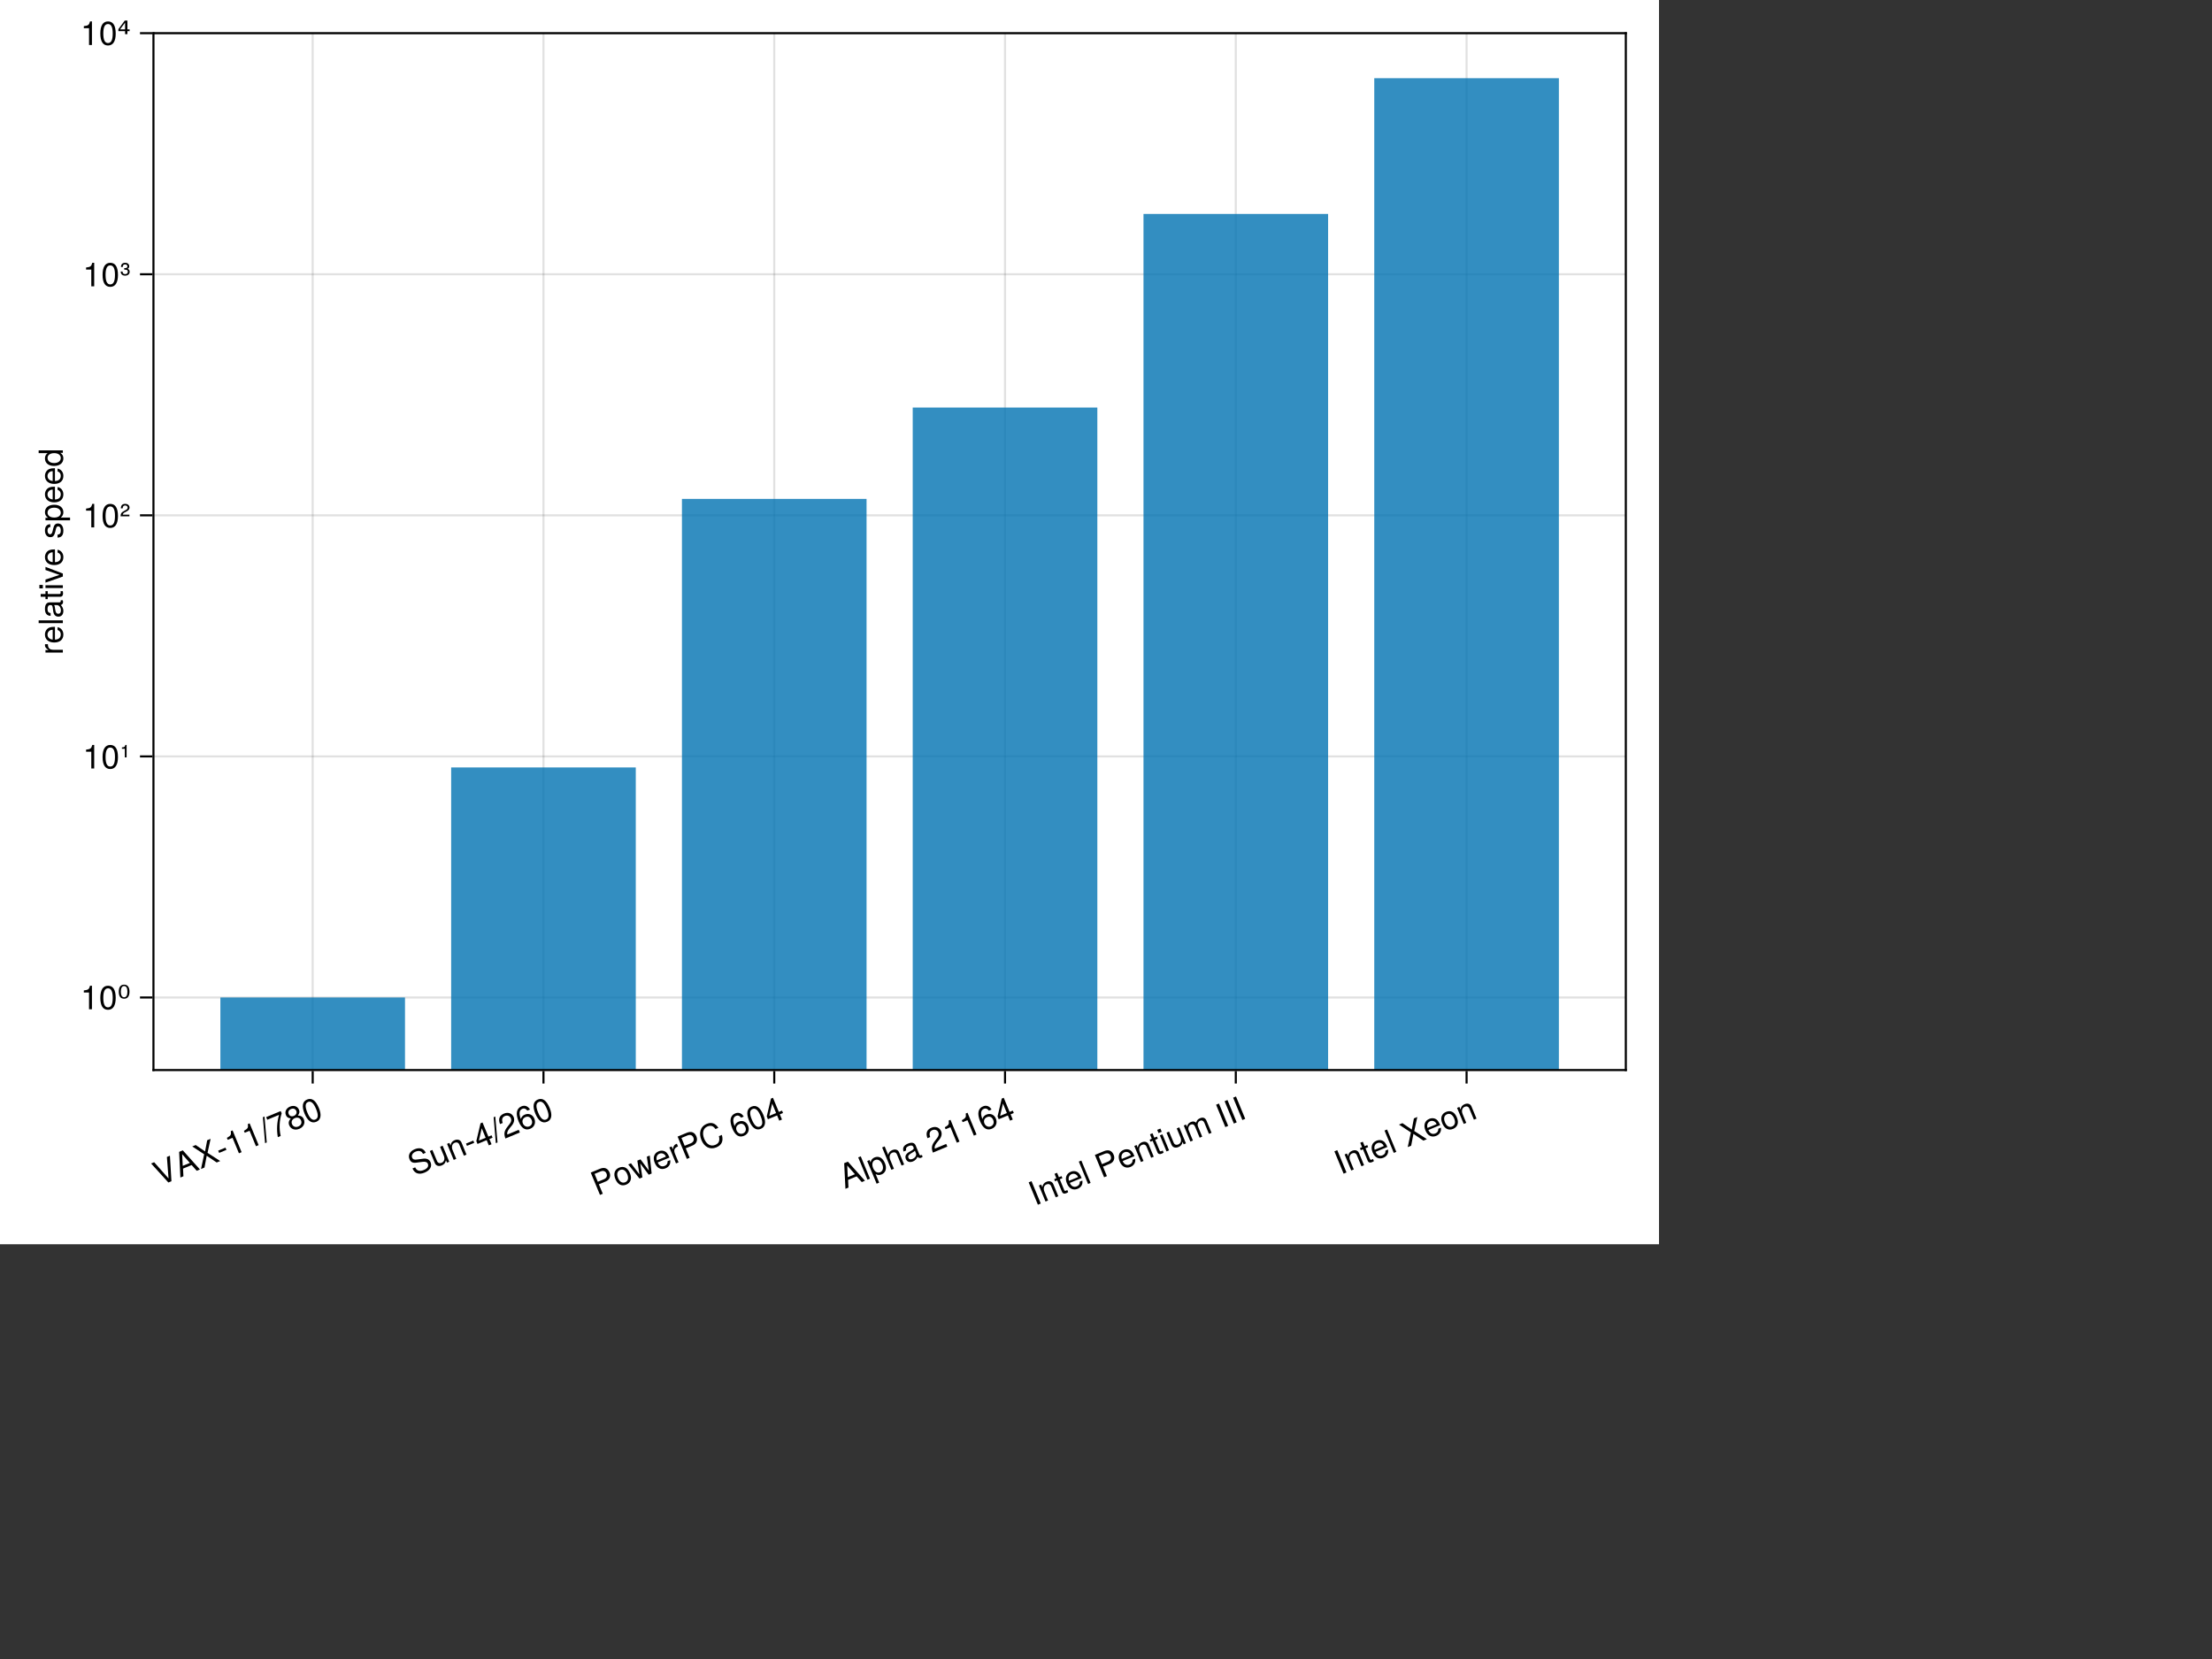<?xml version="1.0" encoding="UTF-8"?>
<svg xmlns="http://www.w3.org/2000/svg" xmlns:xlink="http://www.w3.org/1999/xlink" width="800pt" height="600pt" viewBox="0 0 800 600" version="1.1">
<rect x="0" y="0" width="800" height="600" fill="#333333" stroke="none"/>
<defs>
<g>
<symbol overflow="visible" id="glyph0-0-0AQOjlVO">
<path style="stroke:none;" d="M -3.125 -8.172 C -3.125 -8.172 0.219 -0.094 0.219 -0.094 C 0.219 -0.094 5.219 -2.156 5.219 -2.156 C 5.219 -2.156 1.875 -10.234 1.875 -10.234 C 1.875 -10.234 -3.125 -8.172 -3.125 -8.172 Z M 0.562 -0.906 C 0.562 -0.906 -2.312 -7.828 -2.312 -7.828 C -2.312 -7.828 1.531 -9.422 1.531 -9.422 C 1.531 -9.422 4.406 -2.5 4.406 -2.5 C 4.406 -2.5 0.562 -0.906 0.562 -0.906 Z M 0.562 -0.906 "/>
</symbol>
<symbol overflow="visible" id="glyph0-1-0AQOjlVO">
<path style="stroke:none;" d="M 3.797 -11.031 C 3.797 -11.031 4.344 -1.797 4.344 -1.797 C 4.344 -1.797 3.234 -1.344 3.234 -1.344 C 3.234 -1.344 -3.016 -8.219 -3.016 -8.219 C -3.016 -8.219 -1.906 -8.672 -1.906 -8.672 C -1.906 -8.672 3.297 -2.812 3.297 -2.812 C 3.297 -2.812 2.703 -10.578 2.703 -10.578 C 2.703 -10.578 3.797 -11.031 3.797 -11.031 Z M 3.797 -11.031 "/>
</symbol>
<symbol overflow="visible" id="glyph0-2-0AQOjlVO">
<path style="stroke:none;" d="M 4.594 -5 C 4.594 -5 0.328 -3.234 0.328 -3.234 C 0.875 -1.906 1.875 -1.578 2.844 -1.984 C 3.578 -2.281 3.969 -2.812 3.906 -3.688 C 3.906 -3.688 4.844 -4.078 4.844 -4.078 C 5.078 -2.797 4.5 -1.656 3.172 -1.109 C 1.531 -0.438 0.047 -1.156 -0.734 -3.062 C -1.531 -4.969 -0.984 -6.578 0.641 -7.25 C 1.719 -7.703 2.844 -7.516 3.609 -6.719 C 3.953 -6.344 4.25 -5.844 4.594 -5 Z M 3.266 -5.422 C 2.891 -6.328 1.875 -6.781 0.969 -6.406 C 0.047 -6.016 -0.328 -5.047 0.016 -3.984 C 0.016 -3.984 3.281 -5.328 3.281 -5.328 C 3.281 -5.375 3.266 -5.422 3.266 -5.422 Z M 3.266 -5.422 "/>
</symbol>
<symbol overflow="visible" id="glyph0-3-0AQOjlVO">
<path style="stroke:none;" d=""/>
</symbol>
<symbol overflow="visible" id="glyph1-0-0AQOjlVO">
<path style="stroke:none;" d="M -3.125 -8.172 C -3.125 -8.172 0.219 -0.094 0.219 -0.094 C 0.219 -0.094 5.219 -2.156 5.219 -2.156 C 5.219 -2.156 1.875 -10.234 1.875 -10.234 C 1.875 -10.234 -3.125 -8.172 -3.125 -8.172 Z M 0.562 -0.906 C 0.562 -0.906 -2.312 -7.828 -2.312 -7.828 C -2.312 -7.828 1.531 -9.422 1.531 -9.422 C 1.531 -9.422 4.406 -2.5 4.406 -2.5 C 4.406 -2.5 0.562 -0.906 0.562 -0.906 Z M 0.562 -0.906 "/>
</symbol>
<symbol overflow="visible" id="glyph1-1-0AQOjlVO">
<path style="stroke:none;" d="M 7.25 -3 C 7.25 -3 6.094 -2.516 6.094 -2.516 C 6.094 -2.516 4.25 -4.594 4.25 -4.594 C 4.25 -4.594 1.141 -3.312 1.141 -3.312 C 1.141 -3.312 1.281 -0.531 1.281 -0.531 C 1.281 -0.531 0.188 -0.078 0.188 -0.078 C 0.188 -0.078 -0.266 -9.359 -0.266 -9.359 C -0.266 -9.359 1.062 -9.906 1.062 -9.906 C 1.062 -9.906 7.25 -3 7.25 -3 Z M 3.609 -5.359 C 3.609 -5.359 0.828 -8.516 0.828 -8.516 C 0.828 -8.516 1.031 -4.297 1.031 -4.297 C 1.031 -4.297 3.609 -5.359 3.609 -5.359 Z M 3.609 -5.359 "/>
</symbol>
<symbol overflow="visible" id="glyph1-2-0AQOjlVO">
<path style="stroke:none;" d="M 5.969 -5.078 C 6.562 -3.641 5.859 -2.188 3.797 -1.344 C 1.891 -0.547 0.234 -0.938 -0.562 -2.844 C -0.562 -2.844 0.406 -3.25 0.406 -3.25 C 0.891 -2.094 1.969 -1.641 3.5 -2.281 C 4.891 -2.844 5.344 -3.656 4.984 -4.547 C 4.719 -5.172 4.078 -5.391 2.953 -5.234 C 2.953 -5.234 0.734 -4.938 0.734 -4.938 C -0.453 -4.766 -1.234 -5.172 -1.641 -6.172 C -2.25 -7.625 -1.562 -9.062 0.219 -9.797 C 2.078 -10.562 3.562 -10.094 4.219 -8.516 C 4.219 -8.516 3.234 -8.109 3.234 -8.109 C 2.797 -9.156 1.812 -9.453 0.531 -8.922 C -0.547 -8.469 -1.031 -7.562 -0.688 -6.734 C -0.422 -6.125 0.078 -5.922 1.141 -6.094 C 1.141 -6.094 3.406 -6.391 3.406 -6.391 C 4.641 -6.531 5.562 -6.078 5.969 -5.078 Z M 5.969 -5.078 "/>
</symbol>
<symbol overflow="visible" id="glyph1-3-0AQOjlVO">
<path style="stroke:none;" d="M 5.406 -2.234 C 5.406 -2.234 4.469 -1.859 4.469 -1.859 C 4.469 -1.859 2.797 -5.891 2.797 -5.891 C 2.516 -6.578 1.875 -6.828 1.141 -6.531 C 0.203 -6.141 -0.109 -5.094 0.375 -3.906 C 0.375 -3.906 1.703 -0.703 1.703 -0.703 C 1.703 -0.703 0.781 -0.328 0.781 -0.328 C 0.781 -0.328 -1.625 -6.125 -1.625 -6.125 C -1.625 -6.125 -0.781 -6.469 -0.781 -6.469 C -0.781 -6.469 -0.375 -5.5 -0.375 -5.5 C -0.203 -6.531 0.234 -7.094 1.094 -7.453 C 2.203 -7.906 3.188 -7.594 3.594 -6.625 C 3.594 -6.625 5.406 -2.234 5.406 -2.234 Z M 5.406 -2.234 "/>
</symbol>
<symbol overflow="visible" id="glyph1-4-0AQOjlVO">
<path style="stroke:none;" d="M 4.469 -5.203 C 5.266 -3.297 4.734 -1.766 3.109 -1.078 C 1.453 -0.391 0.016 -1.125 -0.797 -3.078 C -1.609 -5.016 -1.078 -6.547 0.547 -7.219 C 2.219 -7.906 3.641 -7.203 4.469 -5.203 Z M 3.5 -4.812 C 2.906 -6.25 1.953 -6.812 0.906 -6.375 C -0.141 -5.953 -0.422 -4.859 0.156 -3.469 C 0.734 -2.062 1.703 -1.516 2.75 -1.938 C 3.766 -2.359 4.062 -3.438 3.5 -4.812 Z M 3.5 -4.812 "/>
</symbol>
<symbol overflow="visible" id="glyph1-5-0AQOjlVO">
<path style="stroke:none;" d="M 4.672 -4.797 C 5.312 -3.25 4.688 -1.734 3.203 -1.125 C 1.391 -0.375 0 -1.328 -1.016 -3.781 C -2.156 -6.531 -1.812 -8.484 0.031 -9.234 C 1.219 -9.734 2.391 -9.312 3.109 -8.078 C 3.109 -8.078 2.141 -7.688 2.141 -7.688 C 1.672 -8.375 1 -8.625 0.312 -8.328 C -0.797 -7.875 -0.969 -6.547 -0.188 -4.625 C -0.016 -5.375 0.484 -5.938 1.25 -6.25 C 2.656 -6.828 4.078 -6.25 4.672 -4.797 Z M 3.703 -4.312 C 3.266 -5.359 2.422 -5.734 1.484 -5.344 C 0.516 -4.938 0.125 -4.031 0.531 -3.047 C 0.938 -2.062 1.938 -1.609 2.844 -1.984 C 3.75 -2.359 4.125 -3.312 3.703 -4.312 Z M 3.703 -4.312 "/>
</symbol>
<symbol overflow="visible" id="glyph1-6-0AQOjlVO">
<path style="stroke:none;" d="M 1.672 -0.688 C 1.672 -0.688 0.75 -0.312 0.75 -0.312 C 0.75 -0.312 -2.594 -8.391 -2.594 -8.391 C -2.594 -8.391 -1.672 -8.766 -1.672 -8.766 C -1.672 -8.766 1.672 -0.688 1.672 -0.688 Z M 1.672 -0.688 "/>
</symbol>
<symbol overflow="visible" id="glyph2-0-0AQOjlVO">
<path style="stroke:none;" d="M -3.125 -8.172 C -3.125 -8.172 0.219 -0.094 0.219 -0.094 C 0.219 -0.094 5.219 -2.156 5.219 -2.156 C 5.219 -2.156 1.875 -10.234 1.875 -10.234 C 1.875 -10.234 -3.125 -8.172 -3.125 -8.172 Z M 0.562 -0.906 C 0.562 -0.906 -2.312 -7.828 -2.312 -7.828 C -2.312 -7.828 1.531 -9.422 1.531 -9.422 C 1.531 -9.422 4.406 -2.5 4.406 -2.5 C 4.406 -2.5 0.562 -0.906 0.562 -0.906 Z M 0.562 -0.906 "/>
</symbol>
<symbol overflow="visible" id="glyph2-1-0AQOjlVO">
<path style="stroke:none;" d="M 7.188 -2.984 C 7.188 -2.984 5.922 -2.453 5.922 -2.453 C 5.922 -2.453 2.312 -4.891 2.312 -4.891 C 2.312 -4.891 1.5 -0.625 1.5 -0.625 C 1.5 -0.625 0.25 -0.109 0.25 -0.109 C 0.25 -0.109 1.391 -5.422 1.391 -5.422 C 1.391 -5.422 -2.922 -8.25 -2.922 -8.25 C -2.922 -8.25 -1.672 -8.766 -1.672 -8.766 C -1.672 -8.766 1.719 -6.453 1.719 -6.453 C 1.719 -6.453 2.484 -10.5 2.484 -10.5 C 2.484 -10.5 3.719 -11 3.719 -11 C 3.719 -11 2.609 -5.938 2.609 -5.938 C 2.609 -5.938 7.188 -2.984 7.188 -2.984 Z M 7.188 -2.984 "/>
</symbol>
<symbol overflow="visible" id="glyph2-2-0AQOjlVO">
<path style="stroke:none;" d="M 4.672 -4.797 C 5.312 -3.25 4.688 -1.734 3.203 -1.125 C 1.391 -0.375 0 -1.328 -1.016 -3.781 C -2.156 -6.531 -1.812 -8.484 0.031 -9.234 C 1.219 -9.734 2.391 -9.312 3.109 -8.078 C 3.109 -8.078 2.141 -7.688 2.141 -7.688 C 1.672 -8.375 1 -8.625 0.312 -8.328 C -0.797 -7.875 -0.969 -6.547 -0.188 -4.625 C -0.016 -5.375 0.484 -5.938 1.25 -6.25 C 2.656 -6.828 4.078 -6.25 4.672 -4.797 Z M 3.703 -4.312 C 3.266 -5.359 2.422 -5.734 1.484 -5.344 C 0.516 -4.938 0.125 -4.031 0.531 -3.047 C 0.938 -2.062 1.938 -1.609 2.844 -1.984 C 3.75 -2.359 4.125 -3.312 3.703 -4.312 Z M 3.703 -4.312 "/>
</symbol>
<symbol overflow="visible" id="glyph2-3-0AQOjlVO">
<path style="stroke:none;" d="M 4.047 -6.109 C 5.109 -3.531 4.781 -1.781 3.125 -1.094 C 1.438 -0.391 -0.031 -1.406 -1.125 -4.047 C -2.219 -6.688 -1.906 -8.438 -0.219 -9.141 C 1.484 -9.844 2.906 -8.844 4.047 -6.109 Z M 3.016 -5.781 C 2.156 -7.875 1.188 -8.703 0.141 -8.266 C -0.922 -7.828 -1.016 -6.594 -0.125 -4.453 C 0.766 -2.297 1.719 -1.484 2.766 -1.906 C 3.844 -2.359 3.938 -3.547 3.016 -5.781 Z M 3.016 -5.781 "/>
</symbol>
<symbol overflow="visible" id="glyph2-4-0AQOjlVO">
<path style="stroke:none;" d="M 4.469 -8.547 C 5.031 -7.203 4.484 -5.875 3.156 -5.312 C 3.156 -5.312 0.609 -4.266 0.609 -4.266 C 0.609 -4.266 2.031 -0.844 2.031 -0.844 C 2.031 -0.844 1.016 -0.422 1.016 -0.422 C 1.016 -0.422 -2.328 -8.5 -2.328 -8.5 C -2.328 -8.5 1 -9.875 1 -9.875 C 2.609 -10.547 3.844 -10.062 4.469 -8.547 Z M 3.375 -8.156 C 3.016 -9.031 2.219 -9.312 1.219 -8.906 C 1.219 -8.906 -0.938 -8.016 -0.938 -8.016 C -0.938 -8.016 0.234 -5.172 0.234 -5.172 C 0.234 -5.172 2.391 -6.062 2.391 -6.062 C 3.391 -6.469 3.75 -7.25 3.375 -8.156 Z M 3.375 -8.156 "/>
</symbol>
<symbol overflow="visible" id="glyph2-5-0AQOjlVO">
<path style="stroke:none;" d="M 6.281 -6.047 C 6.922 -3.844 6.234 -2.344 4.266 -1.531 C 1.875 -0.547 -0.125 -1.812 -1.094 -4.156 C -2.078 -6.531 -1.656 -9.016 0.797 -10.031 C 2.547 -10.766 3.969 -10.25 5.016 -8.609 C 5.016 -8.609 3.969 -8.172 3.969 -8.172 C 3.203 -9.312 2.312 -9.594 1.031 -9.078 C -0.516 -8.422 -0.938 -6.672 -0.078 -4.594 C 0.766 -2.578 2.281 -1.766 3.891 -2.438 C 5.266 -3 5.594 -3.984 5.219 -5.609 C 5.219 -5.609 6.281 -6.047 6.281 -6.047 Z M 6.281 -6.047 "/>
</symbol>
<symbol overflow="visible" id="glyph2-6-0AQOjlVO">
<path style="stroke:none;" d="M 4.984 -4.281 C 4.984 -4.281 3.828 -3.797 3.828 -3.797 C 3.828 -3.797 4.609 -1.906 4.609 -1.906 C 4.609 -1.906 3.625 -1.5 3.625 -1.5 C 3.625 -1.5 2.844 -3.391 2.844 -3.391 C 2.844 -3.391 -0.469 -2.016 -0.469 -2.016 C -0.469 -2.016 -0.891 -3.047 -0.891 -3.047 C -0.891 -3.047 0.625 -9.484 0.625 -9.484 C 0.625 -9.484 1.344 -9.781 1.344 -9.781 C 1.344 -9.781 3.469 -4.656 3.469 -4.656 C 3.469 -4.656 4.625 -5.141 4.625 -5.141 C 4.625 -5.141 4.984 -4.281 4.984 -4.281 Z M 2.484 -4.25 C 2.484 -4.25 1.062 -7.688 1.062 -7.688 C 1.062 -7.688 0.031 -3.234 0.031 -3.234 C 0.031 -3.234 2.484 -4.25 2.484 -4.25 Z M 2.484 -4.25 "/>
</symbol>
<symbol overflow="visible" id="glyph2-7-0AQOjlVO">
<path style="stroke:none;" d="M 4.625 -5.25 C 5.391 -3.406 4.891 -1.812 3.391 -1.203 C 2.641 -0.891 1.969 -0.938 1.25 -1.328 C 1.25 -1.328 2.531 1.766 2.531 1.766 C 2.531 1.766 1.609 2.156 1.609 2.156 C 1.609 2.156 -1.797 -6.047 -1.797 -6.047 C -1.797 -6.047 -0.953 -6.406 -0.953 -6.406 C -0.953 -6.406 -0.594 -5.547 -0.594 -5.547 C -0.438 -6.391 0.047 -7.016 0.844 -7.344 C 2.375 -7.984 3.812 -7.219 4.625 -5.25 Z M 3.641 -4.875 C 3.062 -6.266 2.062 -6.844 1.031 -6.406 C 0.078 -6.016 -0.219 -4.875 0.344 -3.5 C 0.906 -2.141 1.906 -1.594 2.859 -1.984 C 3.875 -2.406 4.188 -3.562 3.641 -4.875 Z M 3.641 -4.875 "/>
</symbol>
<symbol overflow="visible" id="glyph3-0-0AQOjlVO">
<path style="stroke:none;" d="M -3.125 -8.172 C -3.125 -8.172 0.219 -0.094 0.219 -0.094 C 0.219 -0.094 5.219 -2.156 5.219 -2.156 C 5.219 -2.156 1.875 -10.234 1.875 -10.234 C 1.875 -10.234 -3.125 -8.172 -3.125 -8.172 Z M 0.562 -0.906 C 0.562 -0.906 -2.312 -7.828 -2.312 -7.828 C -2.312 -7.828 1.531 -9.422 1.531 -9.422 C 1.531 -9.422 4.406 -2.5 4.406 -2.5 C 4.406 -2.5 0.562 -0.906 0.562 -0.906 Z M 0.562 -0.906 "/>
</symbol>
<symbol overflow="visible" id="glyph3-1-0AQOjlVO">
<path style="stroke:none;" d="M 2.047 -3.953 C 2.047 -3.953 -0.594 -2.859 -0.594 -2.859 C -0.594 -2.859 -0.938 -3.672 -0.938 -3.672 C -0.938 -3.672 1.703 -4.766 1.703 -4.766 C 1.703 -4.766 2.047 -3.953 2.047 -3.953 Z M 2.047 -3.953 "/>
</symbol>
<symbol overflow="visible" id="glyph4-0-0AQOjlVO">
<path style="stroke:none;" d="M -3.125 -8.172 C -3.125 -8.172 0.219 -0.094 0.219 -0.094 C 0.219 -0.094 5.219 -2.156 5.219 -2.156 C 5.219 -2.156 1.875 -10.234 1.875 -10.234 C 1.875 -10.234 -3.125 -8.172 -3.125 -8.172 Z M 0.562 -0.906 C 0.562 -0.906 -2.312 -7.828 -2.312 -7.828 C -2.312 -7.828 1.531 -9.422 1.531 -9.422 C 1.531 -9.422 4.406 -2.5 4.406 -2.5 C 4.406 -2.5 0.562 -0.906 0.562 -0.906 Z M 0.562 -0.906 "/>
</symbol>
<symbol overflow="visible" id="glyph4-1-0AQOjlVO">
<path style="stroke:none;" d="M 3.844 -1.594 C 3.844 -1.594 2.875 -1.188 2.875 -1.188 C 2.875 -1.188 0.562 -6.781 0.562 -6.781 C 0.562 -6.781 -1.188 -6.062 -1.188 -6.062 C -1.188 -6.062 -1.484 -6.766 -1.484 -6.766 C -0.047 -7.578 0.109 -7.844 -0.062 -9.203 C -0.062 -9.203 0.578 -9.469 0.578 -9.469 C 0.578 -9.469 3.844 -1.594 3.844 -1.594 Z M 3.844 -1.594 "/>
</symbol>
<symbol overflow="visible" id="glyph5-0-0AQOjlVO">
<path style="stroke:none;" d="M -3.125 -8.172 C -3.125 -8.172 0.219 -0.094 0.219 -0.094 C 0.219 -0.094 5.219 -2.156 5.219 -2.156 C 5.219 -2.156 1.875 -10.234 1.875 -10.234 C 1.875 -10.234 -3.125 -8.172 -3.125 -8.172 Z M 0.562 -0.906 C 0.562 -0.906 -2.312 -7.828 -2.312 -7.828 C -2.312 -7.828 1.531 -9.422 1.531 -9.422 C 1.531 -9.422 4.406 -2.5 4.406 -2.5 C 4.406 -2.5 0.562 -0.906 0.562 -0.906 Z M 0.562 -0.906 "/>
</symbol>
<symbol overflow="visible" id="glyph5-1-0AQOjlVO">
<path style="stroke:none;" d="M 3.844 -1.594 C 3.844 -1.594 2.875 -1.188 2.875 -1.188 C 2.875 -1.188 0.562 -6.781 0.562 -6.781 C 0.562 -6.781 -1.188 -6.062 -1.188 -6.062 C -1.188 -6.062 -1.484 -6.766 -1.484 -6.766 C -0.047 -7.578 0.109 -7.844 -0.062 -9.203 C -0.062 -9.203 0.578 -9.469 0.578 -9.469 C 0.578 -9.469 3.844 -1.594 3.844 -1.594 Z M 3.844 -1.594 "/>
</symbol>
<symbol overflow="visible" id="glyph6-0-0AQOjlVO">
<path style="stroke:none;" d="M -3.125 -8.172 C -3.125 -8.172 0.219 -0.094 0.219 -0.094 C 0.219 -0.094 5.219 -2.156 5.219 -2.156 C 5.219 -2.156 1.875 -10.234 1.875 -10.234 C 1.875 -10.234 -3.125 -8.172 -3.125 -8.172 Z M 0.562 -0.906 C 0.562 -0.906 -2.312 -7.828 -2.312 -7.828 C -2.312 -7.828 1.531 -9.422 1.531 -9.422 C 1.531 -9.422 4.406 -2.5 4.406 -2.5 C 4.406 -2.5 0.562 -0.906 0.562 -0.906 Z M 0.562 -0.906 "/>
</symbol>
<symbol overflow="visible" id="glyph6-1-0AQOjlVO">
<path style="stroke:none;" d="M -0.203 -9.375 C -0.203 -9.375 0.609 0 0.609 0 C 0.609 0 0 0.25 0 0.25 C 0 0.25 -0.797 -9.125 -0.797 -9.125 C -0.797 -9.125 -0.203 -9.375 -0.203 -9.375 Z M -0.203 -9.375 "/>
</symbol>
<symbol overflow="visible" id="glyph7-0-0AQOjlVO">
<path style="stroke:none;" d="M -3.125 -8.172 C -3.125 -8.172 0.219 -0.094 0.219 -0.094 C 0.219 -0.094 5.219 -2.156 5.219 -2.156 C 5.219 -2.156 1.875 -10.234 1.875 -10.234 C 1.875 -10.234 -3.125 -8.172 -3.125 -8.172 Z M 0.562 -0.906 C 0.562 -0.906 -2.312 -7.828 -2.312 -7.828 C -2.312 -7.828 1.531 -9.422 1.531 -9.422 C 1.531 -9.422 4.406 -2.5 4.406 -2.5 C 4.406 -2.5 0.562 -0.906 0.562 -0.906 Z M 0.562 -0.906 "/>
</symbol>
<symbol overflow="visible" id="glyph7-1-0AQOjlVO">
<path style="stroke:none;" d="M 2.922 -9.266 C 2.078 -6.609 1.953 -3.797 2.562 -1.062 C 2.562 -1.062 1.531 -0.641 1.531 -0.641 C 1.062 -3.312 1.219 -6.078 1.969 -8.703 C 1.969 -8.703 -2.281 -6.938 -2.281 -6.938 C -2.281 -6.938 -2.688 -7.891 -2.688 -7.891 C -2.688 -7.891 2.578 -10.078 2.578 -10.078 C 2.578 -10.078 2.922 -9.266 2.922 -9.266 Z M 2.922 -9.266 "/>
</symbol>
<symbol overflow="visible" id="glyph8-0-0AQOjlVO">
<path style="stroke:none;" d="M -3.125 -8.172 C -3.125 -8.172 0.219 -0.094 0.219 -0.094 C 0.219 -0.094 5.219 -2.156 5.219 -2.156 C 5.219 -2.156 1.875 -10.234 1.875 -10.234 C 1.875 -10.234 -3.125 -8.172 -3.125 -8.172 Z M 0.562 -0.906 C 0.562 -0.906 -2.312 -7.828 -2.312 -7.828 C -2.312 -7.828 1.531 -9.422 1.531 -9.422 C 1.531 -9.422 4.406 -2.5 4.406 -2.5 C 4.406 -2.5 0.562 -0.906 0.562 -0.906 Z M 0.562 -0.906 "/>
</symbol>
<symbol overflow="visible" id="glyph8-1-0AQOjlVO">
<path style="stroke:none;" d="M 4.766 -4.578 C 5.359 -3.156 4.688 -1.734 3.125 -1.094 C 1.578 -0.453 0.078 -0.969 -0.516 -2.391 C -0.875 -3.266 -0.672 -4.062 0.047 -4.844 C -0.969 -5.031 -1.406 -5.312 -1.703 -6.047 C -2.219 -7.281 -1.609 -8.562 -0.219 -9.141 C 1.188 -9.719 2.5 -9.25 3.016 -8.016 C 3.328 -7.281 3.234 -6.75 2.625 -5.922 C 3.703 -5.875 4.406 -5.453 4.766 -4.578 Z M 2.047 -7.578 C 1.719 -8.344 0.984 -8.609 0.141 -8.266 C -0.688 -7.922 -1.016 -7.219 -0.703 -6.469 C -0.391 -5.719 0.344 -5.438 1.172 -5.781 C 2 -6.125 2.344 -6.844 2.047 -7.578 Z M 3.766 -4.141 C 3.391 -5.062 2.5 -5.375 1.516 -4.969 C 0.547 -4.562 0.125 -3.719 0.5 -2.797 C 0.891 -1.875 1.797 -1.547 2.75 -1.938 C 3.75 -2.359 4.156 -3.203 3.766 -4.141 Z M 3.766 -4.141 "/>
</symbol>
<symbol overflow="visible" id="glyph8-2-0AQOjlVO">
<path style="stroke:none;" d="M 4.469 -8.547 C 5.031 -7.203 4.484 -5.875 3.156 -5.312 C 3.156 -5.312 0.609 -4.266 0.609 -4.266 C 0.609 -4.266 2.031 -0.844 2.031 -0.844 C 2.031 -0.844 1.016 -0.422 1.016 -0.422 C 1.016 -0.422 -2.328 -8.5 -2.328 -8.5 C -2.328 -8.5 1 -9.875 1 -9.875 C 2.609 -10.547 3.844 -10.062 4.469 -8.547 Z M 3.375 -8.156 C 3.016 -9.031 2.219 -9.312 1.219 -8.906 C 1.219 -8.906 -0.938 -8.016 -0.938 -8.016 C -0.938 -8.016 0.234 -5.172 0.234 -5.172 C 0.234 -5.172 2.391 -6.062 2.391 -6.062 C 3.391 -6.469 3.75 -7.25 3.375 -8.156 Z M 3.375 -8.156 "/>
</symbol>
<symbol overflow="visible" id="glyph8-3-0AQOjlVO">
<path style="stroke:none;" d="M 5.391 -2.234 C 5.391 -2.234 4.469 -1.859 4.469 -1.859 C 4.469 -1.859 2.797 -5.891 2.797 -5.891 C 2.484 -6.656 1.781 -6.797 1.141 -6.531 C 0.188 -6.141 -0.109 -5.094 0.375 -3.906 C 0.375 -3.906 1.703 -0.703 1.703 -0.703 C 1.703 -0.703 0.781 -0.328 0.781 -0.328 C 0.781 -0.328 -2.562 -8.406 -2.562 -8.406 C -2.562 -8.406 -1.641 -8.781 -1.641 -8.781 C -1.641 -8.781 -0.375 -5.719 -0.375 -5.719 C -0.141 -6.641 0.281 -7.109 1.094 -7.453 C 2.219 -7.906 3.172 -7.609 3.578 -6.625 C 3.578 -6.625 5.391 -2.234 5.391 -2.234 Z M 5.391 -2.234 "/>
</symbol>
<symbol overflow="visible" id="glyph9-0-0AQOjlVO">
<path style="stroke:none;" d="M -3.125 -8.172 C -3.125 -8.172 0.219 -0.094 0.219 -0.094 C 0.219 -0.094 5.219 -2.156 5.219 -2.156 C 5.219 -2.156 1.875 -10.234 1.875 -10.234 C 1.875 -10.234 -3.125 -8.172 -3.125 -8.172 Z M 0.562 -0.906 C 0.562 -0.906 -2.312 -7.828 -2.312 -7.828 C -2.312 -7.828 1.531 -9.422 1.531 -9.422 C 1.531 -9.422 4.406 -2.5 4.406 -2.5 C 4.406 -2.5 0.562 -0.906 0.562 -0.906 Z M 0.562 -0.906 "/>
</symbol>
<symbol overflow="visible" id="glyph9-1-0AQOjlVO">
<path style="stroke:none;" d="M 4.047 -6.109 C 5.109 -3.531 4.781 -1.781 3.125 -1.094 C 1.438 -0.391 -0.031 -1.406 -1.125 -4.047 C -2.219 -6.688 -1.906 -8.438 -0.219 -9.141 C 1.484 -9.844 2.906 -8.844 4.047 -6.109 Z M 3.016 -5.781 C 2.156 -7.875 1.188 -8.703 0.141 -8.266 C -0.922 -7.828 -1.016 -6.594 -0.125 -4.453 C 0.766 -2.297 1.719 -1.484 2.766 -1.906 C 3.844 -2.359 3.938 -3.547 3.016 -5.781 Z M 3.016 -5.781 "/>
</symbol>
<symbol overflow="visible" id="glyph10-0-0AQOjlVO">
<path style="stroke:none;" d="M -3.125 -8.172 C -3.125 -8.172 0.219 -0.094 0.219 -0.094 C 0.219 -0.094 5.219 -2.156 5.219 -2.156 C 5.219 -2.156 1.875 -10.234 1.875 -10.234 C 1.875 -10.234 -3.125 -8.172 -3.125 -8.172 Z M 0.562 -0.906 C 0.562 -0.906 -2.312 -7.828 -2.312 -7.828 C -2.312 -7.828 1.531 -9.422 1.531 -9.422 C 1.531 -9.422 4.406 -2.5 4.406 -2.5 C 4.406 -2.5 0.562 -0.906 0.562 -0.906 Z M 0.562 -0.906 "/>
</symbol>
<symbol overflow="visible" id="glyph10-1-0AQOjlVO">
<path style="stroke:none;" d="M 5.344 -2.219 C 5.344 -2.219 4.516 -1.875 4.516 -1.875 C 4.516 -1.875 4.141 -2.766 4.141 -2.766 C 3.922 -1.766 3.5 -1.25 2.641 -0.891 C 1.516 -0.422 0.531 -0.75 0.125 -1.719 C 0.125 -1.719 -1.688 -6.094 -1.688 -6.094 C -1.688 -6.094 -0.766 -6.484 -0.766 -6.484 C -0.766 -6.484 0.906 -2.484 0.906 -2.484 C 1.188 -1.766 1.844 -1.531 2.578 -1.828 C 3.531 -2.234 3.828 -3.25 3.344 -4.422 C 3.344 -4.422 2.016 -7.625 2.016 -7.625 C 2.016 -7.625 2.938 -8.016 2.938 -8.016 C 2.938 -8.016 5.344 -2.219 5.344 -2.219 Z M 5.344 -2.219 "/>
</symbol>
<symbol overflow="visible" id="glyph10-2-0AQOjlVO">
<path style="stroke:none;" d="M 4.984 -4.281 C 4.984 -4.281 3.828 -3.797 3.828 -3.797 C 3.828 -3.797 4.609 -1.906 4.609 -1.906 C 4.609 -1.906 3.625 -1.5 3.625 -1.5 C 3.625 -1.5 2.844 -3.391 2.844 -3.391 C 2.844 -3.391 -0.469 -2.016 -0.469 -2.016 C -0.469 -2.016 -0.891 -3.047 -0.891 -3.047 C -0.891 -3.047 0.625 -9.484 0.625 -9.484 C 0.625 -9.484 1.344 -9.781 1.344 -9.781 C 1.344 -9.781 3.469 -4.656 3.469 -4.656 C 3.469 -4.656 4.625 -5.141 4.625 -5.141 C 4.625 -5.141 4.984 -4.281 4.984 -4.281 Z M 2.484 -4.25 C 2.484 -4.25 1.062 -7.688 1.062 -7.688 C 1.062 -7.688 0.031 -3.234 0.031 -3.234 C 0.031 -3.234 2.484 -4.25 2.484 -4.25 Z M 2.484 -4.25 "/>
</symbol>
<symbol overflow="visible" id="glyph11-0-0AQOjlVO">
<path style="stroke:none;" d="M -3.125 -8.172 C -3.125 -8.172 0.219 -0.094 0.219 -0.094 C 0.219 -0.094 5.219 -2.156 5.219 -2.156 C 5.219 -2.156 1.875 -10.234 1.875 -10.234 C 1.875 -10.234 -3.125 -8.172 -3.125 -8.172 Z M 0.562 -0.906 C 0.562 -0.906 -2.312 -7.828 -2.312 -7.828 C -2.312 -7.828 1.531 -9.422 1.531 -9.422 C 1.531 -9.422 4.406 -2.5 4.406 -2.5 C 4.406 -2.5 0.562 -0.906 0.562 -0.906 Z M 0.562 -0.906 "/>
</symbol>
<symbol overflow="visible" id="glyph11-1-0AQOjlVO">
<path style="stroke:none;" d="M 2.047 -3.953 C 2.047 -3.953 -0.594 -2.859 -0.594 -2.859 C -0.594 -2.859 -0.938 -3.672 -0.938 -3.672 C -0.938 -3.672 1.703 -4.766 1.703 -4.766 C 1.703 -4.766 2.047 -3.953 2.047 -3.953 Z M 2.047 -3.953 "/>
</symbol>
<symbol overflow="visible" id="glyph12-0-0AQOjlVO">
<path style="stroke:none;" d="M -3.125 -8.172 C -3.125 -8.172 0.219 -0.094 0.219 -0.094 C 0.219 -0.094 5.219 -2.156 5.219 -2.156 C 5.219 -2.156 1.875 -10.234 1.875 -10.234 C 1.875 -10.234 -3.125 -8.172 -3.125 -8.172 Z M 0.562 -0.906 C 0.562 -0.906 -2.312 -7.828 -2.312 -7.828 C -2.312 -7.828 1.531 -9.422 1.531 -9.422 C 1.531 -9.422 4.406 -2.5 4.406 -2.5 C 4.406 -2.5 0.562 -0.906 0.562 -0.906 Z M 0.562 -0.906 "/>
</symbol>
<symbol overflow="visible" id="glyph12-1-0AQOjlVO">
<path style="stroke:none;" d="M 3.359 -7.906 C 3.75 -6.938 3.531 -5.875 2.688 -4.828 C 2.688 -4.828 1.828 -3.781 1.828 -3.781 C 1.094 -2.812 0.922 -2.266 1.062 -1.578 C 1.062 -1.578 5.203 -3.297 5.203 -3.297 C 5.203 -3.297 5.609 -2.328 5.609 -2.328 C 5.609 -2.328 0.375 -0.156 0.375 -0.156 C -0.25 -1.922 -0.078 -2.859 1.172 -4.469 C 1.172 -4.469 1.953 -5.484 1.953 -5.484 C 2.484 -6.156 2.625 -6.844 2.359 -7.469 C 2.016 -8.312 1.094 -8.656 0.219 -8.297 C -0.75 -7.891 -1.062 -7.109 -0.594 -5.781 C -0.594 -5.781 -1.578 -5.375 -1.578 -5.375 C -2.312 -7.297 -1.719 -8.516 -0.125 -9.172 C 1.375 -9.797 2.797 -9.234 3.359 -7.906 Z M 3.359 -7.906 "/>
</symbol>
<symbol overflow="visible" id="glyph13-0-0AQOjlVO">
<path style="stroke:none;" d="M -3.125 -8.172 C -3.125 -8.172 0.219 -0.094 0.219 -0.094 C 0.219 -0.094 5.219 -2.156 5.219 -2.156 C 5.219 -2.156 1.875 -10.234 1.875 -10.234 C 1.875 -10.234 -3.125 -8.172 -3.125 -8.172 Z M 0.562 -0.906 C 0.562 -0.906 -2.312 -7.828 -2.312 -7.828 C -2.312 -7.828 1.531 -9.422 1.531 -9.422 C 1.531 -9.422 4.406 -2.5 4.406 -2.5 C 4.406 -2.5 0.562 -0.906 0.562 -0.906 Z M 0.562 -0.906 "/>
</symbol>
<symbol overflow="visible" id="glyph13-1-0AQOjlVO">
<path style="stroke:none;" d="M 5.453 -9.047 C 5.453 -9.047 6.141 -2.547 6.141 -2.547 C 6.141 -2.547 5.094 -2.109 5.094 -2.109 C 5.094 -2.109 2.016 -6.188 2.016 -6.188 C 2.016 -6.188 2.797 -1.156 2.797 -1.156 C 2.797 -1.156 1.75 -0.719 1.75 -0.719 C 1.75 -0.719 -2.328 -5.828 -2.328 -5.828 C -2.328 -5.828 -1.328 -6.25 -1.328 -6.25 C -1.328 -6.25 1.734 -2.219 1.734 -2.219 C 1.734 -2.219 0.969 -7.203 0.969 -7.203 C 0.969 -7.203 2.109 -7.672 2.109 -7.672 C 2.109 -7.672 5.125 -3.625 5.125 -3.625 C 5.125 -3.625 4.406 -8.625 4.406 -8.625 C 4.406 -8.625 5.453 -9.047 5.453 -9.047 Z M 5.453 -9.047 "/>
</symbol>
<symbol overflow="visible" id="glyph14-0-0AQOjlVO">
<path style="stroke:none;" d="M -3.125 -8.172 C -3.125 -8.172 0.219 -0.094 0.219 -0.094 C 0.219 -0.094 5.219 -2.156 5.219 -2.156 C 5.219 -2.156 1.875 -10.234 1.875 -10.234 C 1.875 -10.234 -3.125 -8.172 -3.125 -8.172 Z M 0.562 -0.906 C 0.562 -0.906 -2.312 -7.828 -2.312 -7.828 C -2.312 -7.828 1.531 -9.422 1.531 -9.422 C 1.531 -9.422 4.406 -2.5 4.406 -2.5 C 4.406 -2.5 0.562 -0.906 0.562 -0.906 Z M 0.562 -0.906 "/>
</symbol>
<symbol overflow="visible" id="glyph14-1-0AQOjlVO">
<path style="stroke:none;" d="M 1.5 -6.484 C 0.062 -5.859 -0.094 -5.031 0.453 -3.719 C 0.453 -3.719 1.703 -0.703 1.703 -0.703 C 1.703 -0.703 0.781 -0.328 0.781 -0.328 C 0.781 -0.328 -1.625 -6.125 -1.625 -6.125 C -1.625 -6.125 -0.797 -6.469 -0.797 -6.469 C -0.797 -6.469 -0.359 -5.422 -0.359 -5.422 C -0.172 -6.5 0.125 -7.047 0.734 -7.297 C 0.844 -7.344 0.938 -7.375 1.094 -7.438 C 1.094 -7.438 1.5 -6.484 1.5 -6.484 Z M 1.5 -6.484 "/>
</symbol>
<symbol overflow="visible" id="glyph14-2-0AQOjlVO">
<path style="stroke:none;" d="M 7.25 -3 C 7.25 -3 6.094 -2.516 6.094 -2.516 C 6.094 -2.516 4.25 -4.594 4.25 -4.594 C 4.25 -4.594 1.141 -3.312 1.141 -3.312 C 1.141 -3.312 1.281 -0.531 1.281 -0.531 C 1.281 -0.531 0.188 -0.078 0.188 -0.078 C 0.188 -0.078 -0.266 -9.359 -0.266 -9.359 C -0.266 -9.359 1.062 -9.906 1.062 -9.906 C 1.062 -9.906 7.25 -3 7.25 -3 Z M 3.609 -5.359 C 3.609 -5.359 0.828 -8.516 0.828 -8.516 C 0.828 -8.516 1.031 -4.297 1.031 -4.297 C 1.031 -4.297 3.609 -5.359 3.609 -5.359 Z M 3.609 -5.359 "/>
</symbol>
<symbol overflow="visible" id="glyph15-0-0AQOjlVO">
<path style="stroke:none;" d="M -3.125 -8.172 C -3.125 -8.172 0.219 -0.094 0.219 -0.094 C 0.219 -0.094 5.219 -2.156 5.219 -2.156 C 5.219 -2.156 1.875 -10.234 1.875 -10.234 C 1.875 -10.234 -3.125 -8.172 -3.125 -8.172 Z M 0.562 -0.906 C 0.562 -0.906 -2.312 -7.828 -2.312 -7.828 C -2.312 -7.828 1.531 -9.422 1.531 -9.422 C 1.531 -9.422 4.406 -2.5 4.406 -2.5 C 4.406 -2.5 0.562 -0.906 0.562 -0.906 Z M 0.562 -0.906 "/>
</symbol>
<symbol overflow="visible" id="glyph15-1-0AQOjlVO">
<path style="stroke:none;" d="M 5.922 -2.484 C 5.656 -2.266 5.516 -2.188 5.328 -2.109 C 4.875 -1.938 4.344 -2.094 4.062 -2.484 C 3.781 -1.734 3.203 -1.125 2.453 -0.812 C 1.281 -0.328 0.281 -0.641 -0.156 -1.688 C -0.453 -2.406 -0.328 -3.078 0.234 -3.625 C 0.516 -3.922 0.703 -4.047 1.953 -4.75 C 2.641 -5.156 2.812 -5.406 2.656 -5.797 C 2.656 -5.797 2.547 -6.047 2.547 -6.047 C 2.328 -6.594 1.719 -6.719 0.891 -6.375 C 0.031 -6.016 -0.25 -5.531 -0.047 -4.766 C -0.047 -4.766 -0.969 -4.375 -0.969 -4.375 C -1.469 -5.75 -0.828 -6.656 0.578 -7.234 C 2 -7.828 2.969 -7.594 3.406 -6.562 C 3.406 -6.562 4.734 -3.328 4.734 -3.328 C 4.859 -3.031 5.125 -2.938 5.453 -3.062 C 5.5 -3.078 5.547 -3.109 5.641 -3.172 C 5.641 -3.172 5.922 -2.484 5.922 -2.484 Z M 3.484 -3.781 C 3.484 -3.781 3.125 -4.656 3.125 -4.656 C 2.875 -4.391 2.688 -4.266 1.766 -3.734 C 0.828 -3.172 0.531 -2.734 0.781 -2.125 C 1.047 -1.484 1.578 -1.422 2.297 -1.719 C 3.203 -2.094 3.828 -2.953 3.484 -3.781 Z M 3.484 -3.781 "/>
</symbol>
<symbol overflow="visible" id="glyph16-0-0AQOjlVO">
<path style="stroke:none;" d="M -3.125 -8.172 C -3.125 -8.172 0.219 -0.094 0.219 -0.094 C 0.219 -0.094 5.219 -2.156 5.219 -2.156 C 5.219 -2.156 1.875 -10.234 1.875 -10.234 C 1.875 -10.234 -3.125 -8.172 -3.125 -8.172 Z M 0.562 -0.906 C 0.562 -0.906 -2.312 -7.828 -2.312 -7.828 C -2.312 -7.828 1.531 -9.422 1.531 -9.422 C 1.531 -9.422 4.406 -2.5 4.406 -2.5 C 4.406 -2.5 0.562 -0.906 0.562 -0.906 Z M 0.562 -0.906 "/>
</symbol>
<symbol overflow="visible" id="glyph16-1-0AQOjlVO">
<path style="stroke:none;" d=""/>
</symbol>
<symbol overflow="visible" id="glyph16-2-0AQOjlVO">
<path style="stroke:none;" d="M 3.844 -1.594 C 3.844 -1.594 2.875 -1.188 2.875 -1.188 C 2.875 -1.188 0.562 -6.781 0.562 -6.781 C 0.562 -6.781 -1.188 -6.062 -1.188 -6.062 C -1.188 -6.062 -1.484 -6.766 -1.484 -6.766 C -0.047 -7.578 0.109 -7.844 -0.062 -9.203 C -0.062 -9.203 0.578 -9.469 0.578 -9.469 C 0.578 -9.469 3.844 -1.594 3.844 -1.594 Z M 3.844 -1.594 "/>
</symbol>
<symbol overflow="visible" id="glyph16-3-0AQOjlVO">
<path style="stroke:none;" d="M 4.672 -4.797 C 5.312 -3.25 4.688 -1.734 3.203 -1.125 C 1.391 -0.375 0 -1.328 -1.016 -3.781 C -2.156 -6.531 -1.812 -8.484 0.031 -9.234 C 1.219 -9.734 2.391 -9.312 3.109 -8.078 C 3.109 -8.078 2.141 -7.688 2.141 -7.688 C 1.672 -8.375 1 -8.625 0.312 -8.328 C -0.797 -7.875 -0.969 -6.547 -0.188 -4.625 C -0.016 -5.375 0.484 -5.938 1.25 -6.25 C 2.656 -6.828 4.078 -6.25 4.672 -4.797 Z M 3.703 -4.312 C 3.266 -5.359 2.422 -5.734 1.484 -5.344 C 0.516 -4.938 0.125 -4.031 0.531 -3.047 C 0.938 -2.062 1.938 -1.609 2.844 -1.984 C 3.75 -2.359 4.125 -3.312 3.703 -4.312 Z M 3.703 -4.312 "/>
</symbol>
<symbol overflow="visible" id="glyph16-4-0AQOjlVO">
<path style="stroke:none;" d="M 4.984 -4.281 C 4.984 -4.281 3.828 -3.797 3.828 -3.797 C 3.828 -3.797 4.609 -1.906 4.609 -1.906 C 4.609 -1.906 3.625 -1.5 3.625 -1.5 C 3.625 -1.5 2.844 -3.391 2.844 -3.391 C 2.844 -3.391 -0.469 -2.016 -0.469 -2.016 C -0.469 -2.016 -0.891 -3.047 -0.891 -3.047 C -0.891 -3.047 0.625 -9.484 0.625 -9.484 C 0.625 -9.484 1.344 -9.781 1.344 -9.781 C 1.344 -9.781 3.469 -4.656 3.469 -4.656 C 3.469 -4.656 4.625 -5.141 4.625 -5.141 C 4.625 -5.141 4.984 -4.281 4.984 -4.281 Z M 2.484 -4.25 C 2.484 -4.25 1.062 -7.688 1.062 -7.688 C 1.062 -7.688 0.031 -3.234 0.031 -3.234 C 0.031 -3.234 2.484 -4.25 2.484 -4.25 Z M 2.484 -4.25 "/>
</symbol>
<symbol overflow="visible" id="glyph16-5-0AQOjlVO">
<path style="stroke:none;" d="M 2.141 -0.891 C 2.141 -0.891 1.109 -0.453 1.109 -0.453 C 1.109 -0.453 -2.234 -8.531 -2.234 -8.531 C -2.234 -8.531 -1.203 -8.969 -1.203 -8.969 C -1.203 -8.969 2.141 -0.891 2.141 -0.891 Z M 2.141 -0.891 "/>
</symbol>
<symbol overflow="visible" id="glyph16-6-0AQOjlVO">
<path style="stroke:none;" d="M 1.672 -0.688 C 1.672 -0.688 0.75 -0.312 0.75 -0.312 C 0.75 -0.312 -2.594 -8.391 -2.594 -8.391 C -2.594 -8.391 -1.672 -8.766 -1.672 -8.766 C -1.672 -8.766 1.672 -0.688 1.672 -0.688 Z M 1.672 -0.688 "/>
</symbol>
<symbol overflow="visible" id="glyph16-7-0AQOjlVO">
<path style="stroke:none;" d="M 4.469 -8.547 C 5.031 -7.203 4.484 -5.875 3.156 -5.312 C 3.156 -5.312 0.609 -4.266 0.609 -4.266 C 0.609 -4.266 2.031 -0.844 2.031 -0.844 C 2.031 -0.844 1.016 -0.422 1.016 -0.422 C 1.016 -0.422 -2.328 -8.5 -2.328 -8.5 C -2.328 -8.5 1 -9.875 1 -9.875 C 2.609 -10.547 3.844 -10.062 4.469 -8.547 Z M 3.375 -8.156 C 3.016 -9.031 2.219 -9.312 1.219 -8.906 C 1.219 -8.906 -0.938 -8.016 -0.938 -8.016 C -0.938 -8.016 0.234 -5.172 0.234 -5.172 C 0.234 -5.172 2.391 -6.062 2.391 -6.062 C 3.391 -6.469 3.75 -7.25 3.375 -8.156 Z M 3.375 -8.156 "/>
</symbol>
<symbol overflow="visible" id="glyph16-8-0AQOjlVO">
<path style="stroke:none;" d="M 4.594 -5 C 4.594 -5 0.328 -3.234 0.328 -3.234 C 0.875 -1.906 1.875 -1.578 2.844 -1.984 C 3.578 -2.281 3.969 -2.812 3.906 -3.688 C 3.906 -3.688 4.844 -4.078 4.844 -4.078 C 5.078 -2.797 4.5 -1.656 3.172 -1.109 C 1.531 -0.438 0.047 -1.156 -0.734 -3.062 C -1.531 -4.969 -0.984 -6.578 0.641 -7.25 C 1.719 -7.703 2.844 -7.516 3.609 -6.719 C 3.953 -6.344 4.25 -5.844 4.594 -5 Z M 3.266 -5.422 C 2.891 -6.328 1.875 -6.781 0.969 -6.406 C 0.047 -6.016 -0.328 -5.047 0.016 -3.984 C 0.016 -3.984 3.281 -5.328 3.281 -5.328 C 3.281 -5.375 3.266 -5.422 3.266 -5.422 Z M 3.266 -5.422 "/>
</symbol>
<symbol overflow="visible" id="glyph16-9-0AQOjlVO">
<path style="stroke:none;" d="M 5.406 -2.234 C 5.406 -2.234 4.469 -1.859 4.469 -1.859 C 4.469 -1.859 2.797 -5.891 2.797 -5.891 C 2.516 -6.578 1.875 -6.828 1.141 -6.531 C 0.203 -6.141 -0.109 -5.094 0.375 -3.906 C 0.375 -3.906 1.703 -0.703 1.703 -0.703 C 1.703 -0.703 0.781 -0.328 0.781 -0.328 C 0.781 -0.328 -1.625 -6.125 -1.625 -6.125 C -1.625 -6.125 -0.781 -6.469 -0.781 -6.469 C -0.781 -6.469 -0.375 -5.5 -0.375 -5.5 C -0.203 -6.531 0.234 -7.094 1.094 -7.453 C 2.203 -7.906 3.188 -7.594 3.594 -6.625 C 3.594 -6.625 5.406 -2.234 5.406 -2.234 Z M 5.406 -2.234 "/>
</symbol>
<symbol overflow="visible" id="glyph16-1-0AQOjlVO0">
<path style="stroke:none;" d="M 2.812 -1.172 C 2.547 -0.984 2.312 -0.859 2.094 -0.781 C 1.375 -0.484 0.828 -0.656 0.594 -1.234 C 0.594 -1.234 -1.156 -5.438 -1.156 -5.438 C -1.156 -5.438 -1.938 -5.109 -1.938 -5.109 C -1.938 -5.109 -2.25 -5.859 -2.25 -5.859 C -2.25 -5.859 -1.469 -6.188 -1.469 -6.188 C -1.469 -6.188 -2.125 -7.797 -2.125 -7.797 C -2.125 -7.797 -1.203 -8.172 -1.203 -8.172 C -1.203 -8.172 -0.547 -6.562 -0.547 -6.562 C -0.547 -6.562 0.406 -6.969 0.406 -6.969 C 0.406 -6.969 0.719 -6.219 0.719 -6.219 C 0.719 -6.219 -0.234 -5.812 -0.234 -5.812 C -0.234 -5.812 1.344 -2.016 1.344 -2.016 C 1.516 -1.609 1.672 -1.547 2.062 -1.719 C 2.25 -1.797 2.391 -1.859 2.484 -1.953 C 2.484 -1.953 2.812 -1.172 2.812 -1.172 Z M 2.812 -1.172 "/>
</symbol>
<symbol overflow="visible" id="glyph16-1-0AQOjlVO1">
<path style="stroke:none;" d="M 8.438 -3.484 C 8.438 -3.484 7.5 -3.109 7.5 -3.109 C 7.5 -3.109 5.844 -7.109 5.844 -7.109 C 5.531 -7.844 4.969 -8.125 4.297 -7.844 C 3.547 -7.531 3.203 -6.578 3.547 -5.75 C 3.547 -5.75 5.062 -2.094 5.062 -2.094 C 5.062 -2.094 4.141 -1.719 4.141 -1.719 C 4.141 -1.719 2.484 -5.719 2.484 -5.719 C 2.172 -6.469 1.609 -6.719 0.938 -6.453 C 0.188 -6.141 -0.156 -5.188 0.188 -4.359 C 0.188 -4.359 1.703 -0.703 1.703 -0.703 C 1.703 -0.703 0.797 -0.328 0.797 -0.328 C 0.797 -0.328 -1.609 -6.125 -1.609 -6.125 C -1.609 -6.125 -0.781 -6.469 -0.781 -6.469 C -0.781 -6.469 -0.438 -5.672 -0.438 -5.672 C -0.234 -6.562 0.172 -7.062 0.953 -7.391 C 1.703 -7.703 2.266 -7.641 2.875 -7.156 C 3.141 -8.031 3.516 -8.453 4.281 -8.766 C 5.391 -9.219 6.203 -8.891 6.625 -7.844 C 6.625 -7.844 8.438 -3.484 8.438 -3.484 Z M 8.438 -3.484 "/>
</symbol>
<symbol overflow="visible" id="glyph16-1-0AQOjlVO2">
<path style="stroke:none;" d="M 7.188 -2.984 C 7.188 -2.984 5.922 -2.453 5.922 -2.453 C 5.922 -2.453 2.312 -4.891 2.312 -4.891 C 2.312 -4.891 1.5 -0.625 1.5 -0.625 C 1.5 -0.625 0.25 -0.109 0.25 -0.109 C 0.25 -0.109 1.391 -5.422 1.391 -5.422 C 1.391 -5.422 -2.922 -8.25 -2.922 -8.25 C -2.922 -8.25 -1.672 -8.766 -1.672 -8.766 C -1.672 -8.766 1.719 -6.453 1.719 -6.453 C 1.719 -6.453 2.484 -10.5 2.484 -10.5 C 2.484 -10.5 3.719 -11 3.719 -11 C 3.719 -11 2.609 -5.938 2.609 -5.938 C 2.609 -5.938 7.188 -2.984 7.188 -2.984 Z M 7.188 -2.984 "/>
</symbol>
<symbol overflow="visible" id="glyph16-1-0AQOjlVO3">
<path style="stroke:none;" d="M 4.469 -5.203 C 5.266 -3.297 4.734 -1.766 3.109 -1.078 C 1.453 -0.391 0.016 -1.125 -0.797 -3.078 C -1.609 -5.016 -1.078 -6.547 0.547 -7.219 C 2.219 -7.906 3.641 -7.203 4.469 -5.203 Z M 3.5 -4.812 C 2.906 -6.25 1.953 -6.812 0.906 -6.375 C -0.141 -5.953 -0.422 -4.859 0.156 -3.469 C 0.734 -2.062 1.703 -1.516 2.75 -1.938 C 3.766 -2.359 4.062 -3.438 3.5 -4.812 Z M 3.5 -4.812 "/>
</symbol>
<symbol overflow="visible" id="glyph17-0-0AQOjlVO">
<path style="stroke:none;" d="M -3.125 -8.172 C -3.125 -8.172 0.219 -0.094 0.219 -0.094 C 0.219 -0.094 5.219 -2.156 5.219 -2.156 C 5.219 -2.156 1.875 -10.234 1.875 -10.234 C 1.875 -10.234 -3.125 -8.172 -3.125 -8.172 Z M 0.562 -0.906 C 0.562 -0.906 -2.312 -7.828 -2.312 -7.828 C -2.312 -7.828 1.531 -9.422 1.531 -9.422 C 1.531 -9.422 4.406 -2.5 4.406 -2.5 C 4.406 -2.5 0.562 -0.906 0.562 -0.906 Z M 0.562 -0.906 "/>
</symbol>
<symbol overflow="visible" id="glyph17-1-0AQOjlVO">
<path style="stroke:none;" d="M 3.359 -7.906 C 3.75 -6.938 3.531 -5.875 2.688 -4.828 C 2.688 -4.828 1.828 -3.781 1.828 -3.781 C 1.094 -2.812 0.922 -2.266 1.062 -1.578 C 1.062 -1.578 5.203 -3.297 5.203 -3.297 C 5.203 -3.297 5.609 -2.328 5.609 -2.328 C 5.609 -2.328 0.375 -0.156 0.375 -0.156 C -0.25 -1.922 -0.078 -2.859 1.172 -4.469 C 1.172 -4.469 1.953 -5.484 1.953 -5.484 C 2.484 -6.156 2.625 -6.844 2.359 -7.469 C 2.016 -8.312 1.094 -8.656 0.219 -8.297 C -0.75 -7.891 -1.062 -7.109 -0.594 -5.781 C -0.594 -5.781 -1.578 -5.375 -1.578 -5.375 C -2.312 -7.297 -1.719 -8.516 -0.125 -9.172 C 1.375 -9.797 2.797 -9.234 3.359 -7.906 Z M 3.359 -7.906 "/>
</symbol>
<symbol overflow="visible" id="glyph18-0-0AQOjlVO">
<path style="stroke:none;" d="M -3.125 -8.172 C -3.125 -8.172 0.219 -0.094 0.219 -0.094 C 0.219 -0.094 5.219 -2.156 5.219 -2.156 C 5.219 -2.156 1.875 -10.234 1.875 -10.234 C 1.875 -10.234 -3.125 -8.172 -3.125 -8.172 Z M 0.562 -0.906 C 0.562 -0.906 -2.312 -7.828 -2.312 -7.828 C -2.312 -7.828 1.531 -9.422 1.531 -9.422 C 1.531 -9.422 4.406 -2.5 4.406 -2.5 C 4.406 -2.5 0.562 -0.906 0.562 -0.906 Z M 0.562 -0.906 "/>
</symbol>
<symbol overflow="visible" id="glyph18-1-0AQOjlVO">
<path style="stroke:none;" d="M 3.844 -1.594 C 3.844 -1.594 2.875 -1.188 2.875 -1.188 C 2.875 -1.188 0.562 -6.781 0.562 -6.781 C 0.562 -6.781 -1.188 -6.062 -1.188 -6.062 C -1.188 -6.062 -1.484 -6.766 -1.484 -6.766 C -0.047 -7.578 0.109 -7.844 -0.062 -9.203 C -0.062 -9.203 0.578 -9.469 0.578 -9.469 C 0.578 -9.469 3.844 -1.594 3.844 -1.594 Z M 3.844 -1.594 "/>
</symbol>
<symbol overflow="visible" id="glyph19-0-0AQOjlVO">
<path style="stroke:none;" d="M -3.125 -8.172 C -3.125 -8.172 0.219 -0.094 0.219 -0.094 C 0.219 -0.094 5.219 -2.156 5.219 -2.156 C 5.219 -2.156 1.875 -10.234 1.875 -10.234 C 1.875 -10.234 -3.125 -8.172 -3.125 -8.172 Z M 0.562 -0.906 C 0.562 -0.906 -2.312 -7.828 -2.312 -7.828 C -2.312 -7.828 1.531 -9.422 1.531 -9.422 C 1.531 -9.422 4.406 -2.5 4.406 -2.5 C 4.406 -2.5 0.562 -0.906 0.562 -0.906 Z M 0.562 -0.906 "/>
</symbol>
<symbol overflow="visible" id="glyph19-1-0AQOjlVO">
<path style="stroke:none;" d="M 5.406 -2.234 C 5.406 -2.234 4.469 -1.859 4.469 -1.859 C 4.469 -1.859 2.797 -5.891 2.797 -5.891 C 2.516 -6.578 1.875 -6.828 1.141 -6.531 C 0.203 -6.141 -0.109 -5.094 0.375 -3.906 C 0.375 -3.906 1.703 -0.703 1.703 -0.703 C 1.703 -0.703 0.781 -0.328 0.781 -0.328 C 0.781 -0.328 -1.625 -6.125 -1.625 -6.125 C -1.625 -6.125 -0.781 -6.469 -0.781 -6.469 C -0.781 -6.469 -0.375 -5.5 -0.375 -5.5 C -0.203 -6.531 0.234 -7.094 1.094 -7.453 C 2.203 -7.906 3.188 -7.594 3.594 -6.625 C 3.594 -6.625 5.406 -2.234 5.406 -2.234 Z M 5.406 -2.234 "/>
</symbol>
<symbol overflow="visible" id="glyph20-0-0AQOjlVO">
<path style="stroke:none;" d="M -3.125 -8.172 C -3.125 -8.172 0.219 -0.094 0.219 -0.094 C 0.219 -0.094 5.219 -2.156 5.219 -2.156 C 5.219 -2.156 1.875 -10.234 1.875 -10.234 C 1.875 -10.234 -3.125 -8.172 -3.125 -8.172 Z M 0.562 -0.906 C 0.562 -0.906 -2.312 -7.828 -2.312 -7.828 C -2.312 -7.828 1.531 -9.422 1.531 -9.422 C 1.531 -9.422 4.406 -2.5 4.406 -2.5 C 4.406 -2.5 0.562 -0.906 0.562 -0.906 Z M 0.562 -0.906 "/>
</symbol>
<symbol overflow="visible" id="glyph20-1-0AQOjlVO">
<path style="stroke:none;" d="M 2.812 -1.172 C 2.547 -0.984 2.312 -0.859 2.094 -0.781 C 1.375 -0.484 0.828 -0.656 0.594 -1.234 C 0.594 -1.234 -1.156 -5.438 -1.156 -5.438 C -1.156 -5.438 -1.938 -5.109 -1.938 -5.109 C -1.938 -5.109 -2.25 -5.859 -2.25 -5.859 C -2.25 -5.859 -1.469 -6.188 -1.469 -6.188 C -1.469 -6.188 -2.125 -7.797 -2.125 -7.797 C -2.125 -7.797 -1.203 -8.172 -1.203 -8.172 C -1.203 -8.172 -0.547 -6.562 -0.547 -6.562 C -0.547 -6.562 0.406 -6.969 0.406 -6.969 C 0.406 -6.969 0.719 -6.219 0.719 -6.219 C 0.719 -6.219 -0.234 -5.812 -0.234 -5.812 C -0.234 -5.812 1.344 -2.016 1.344 -2.016 C 1.516 -1.609 1.672 -1.547 2.062 -1.719 C 2.25 -1.797 2.391 -1.859 2.484 -1.953 C 2.484 -1.953 2.812 -1.172 2.812 -1.172 Z M 2.812 -1.172 "/>
</symbol>
<symbol overflow="visible" id="glyph21-0-0AQOjlVO">
<path style="stroke:none;" d="M -3.125 -8.172 C -3.125 -8.172 0.219 -0.094 0.219 -0.094 C 0.219 -0.094 5.219 -2.156 5.219 -2.156 C 5.219 -2.156 1.875 -10.234 1.875 -10.234 C 1.875 -10.234 -3.125 -8.172 -3.125 -8.172 Z M 0.562 -0.906 C 0.562 -0.906 -2.312 -7.828 -2.312 -7.828 C -2.312 -7.828 1.531 -9.422 1.531 -9.422 C 1.531 -9.422 4.406 -2.5 4.406 -2.5 C 4.406 -2.5 0.562 -0.906 0.562 -0.906 Z M 0.562 -0.906 "/>
</symbol>
<symbol overflow="visible" id="glyph21-1-0AQOjlVO">
<path style="stroke:none;" d="M 4.594 -5 C 4.594 -5 0.328 -3.234 0.328 -3.234 C 0.875 -1.906 1.875 -1.578 2.844 -1.984 C 3.578 -2.281 3.969 -2.812 3.906 -3.688 C 3.906 -3.688 4.844 -4.078 4.844 -4.078 C 5.078 -2.797 4.5 -1.656 3.172 -1.109 C 1.531 -0.438 0.047 -1.156 -0.734 -3.062 C -1.531 -4.969 -0.984 -6.578 0.641 -7.25 C 1.719 -7.703 2.844 -7.516 3.609 -6.719 C 3.953 -6.344 4.25 -5.844 4.594 -5 Z M 3.266 -5.422 C 2.891 -6.328 1.875 -6.781 0.969 -6.406 C 0.047 -6.016 -0.328 -5.047 0.016 -3.984 C 0.016 -3.984 3.281 -5.328 3.281 -5.328 C 3.281 -5.375 3.266 -5.422 3.266 -5.422 Z M 3.266 -5.422 "/>
</symbol>
<symbol overflow="visible" id="glyph21-2-0AQOjlVO">
<path style="stroke:none;" d="M 2.141 -0.891 C 2.141 -0.891 1.109 -0.453 1.109 -0.453 C 1.109 -0.453 -2.234 -8.531 -2.234 -8.531 C -2.234 -8.531 -1.203 -8.969 -1.203 -8.969 C -1.203 -8.969 2.141 -0.891 2.141 -0.891 Z M 2.141 -0.891 "/>
</symbol>
<symbol overflow="visible" id="glyph22-0-0AQOjlVO">
<path style="stroke:none;" d="M -3.125 -8.172 C -3.125 -8.172 0.219 -0.094 0.219 -0.094 C 0.219 -0.094 5.219 -2.156 5.219 -2.156 C 5.219 -2.156 1.875 -10.234 1.875 -10.234 C 1.875 -10.234 -3.125 -8.172 -3.125 -8.172 Z M 0.562 -0.906 C 0.562 -0.906 -2.312 -7.828 -2.312 -7.828 C -2.312 -7.828 1.531 -9.422 1.531 -9.422 C 1.531 -9.422 4.406 -2.5 4.406 -2.5 C 4.406 -2.5 0.562 -0.906 0.562 -0.906 Z M 0.562 -0.906 "/>
</symbol>
<symbol overflow="visible" id="glyph22-1-0AQOjlVO">
<path style="stroke:none;" d="M 1.703 -0.703 C 1.703 -0.703 0.781 -0.328 0.781 -0.328 C 0.781 -0.328 -1.625 -6.125 -1.625 -6.125 C -1.625 -6.125 -0.703 -6.5 -0.703 -6.5 C -0.703 -6.5 1.703 -0.703 1.703 -0.703 Z M -0.953 -7.438 C -0.953 -7.438 -2.109 -6.969 -2.109 -6.969 C -2.109 -6.969 -2.594 -8.125 -2.594 -8.125 C -2.594 -8.125 -1.438 -8.594 -1.438 -8.594 C -1.438 -8.594 -0.953 -7.438 -0.953 -7.438 Z M -0.953 -7.438 "/>
</symbol>
<symbol overflow="visible" id="glyph22-2-0AQOjlVO">
<path style="stroke:none;" d="M 4.594 -5 C 4.594 -5 0.328 -3.234 0.328 -3.234 C 0.875 -1.906 1.875 -1.578 2.844 -1.984 C 3.578 -2.281 3.969 -2.812 3.906 -3.688 C 3.906 -3.688 4.844 -4.078 4.844 -4.078 C 5.078 -2.797 4.5 -1.656 3.172 -1.109 C 1.531 -0.438 0.047 -1.156 -0.734 -3.062 C -1.531 -4.969 -0.984 -6.578 0.641 -7.25 C 1.719 -7.703 2.844 -7.516 3.609 -6.719 C 3.953 -6.344 4.25 -5.844 4.594 -5 Z M 3.266 -5.422 C 2.891 -6.328 1.875 -6.781 0.969 -6.406 C 0.047 -6.016 -0.328 -5.047 0.016 -3.984 C 0.016 -3.984 3.281 -5.328 3.281 -5.328 C 3.281 -5.375 3.266 -5.422 3.266 -5.422 Z M 3.266 -5.422 "/>
</symbol>
<symbol overflow="visible" id="glyph22-3-0AQOjlVO">
<path style="stroke:none;" d="M 1.672 -0.688 C 1.672 -0.688 0.75 -0.312 0.75 -0.312 C 0.75 -0.312 -2.594 -8.391 -2.594 -8.391 C -2.594 -8.391 -1.672 -8.766 -1.672 -8.766 C -1.672 -8.766 1.672 -0.688 1.672 -0.688 Z M 1.672 -0.688 "/>
</symbol>
<symbol overflow="visible" id="glyph23-0-0AQOjlVO">
<path style="stroke:none;" d="M -3.125 -8.172 C -3.125 -8.172 0.219 -0.094 0.219 -0.094 C 0.219 -0.094 5.219 -2.156 5.219 -2.156 C 5.219 -2.156 1.875 -10.234 1.875 -10.234 C 1.875 -10.234 -3.125 -8.172 -3.125 -8.172 Z M 0.562 -0.906 C 0.562 -0.906 -2.312 -7.828 -2.312 -7.828 C -2.312 -7.828 1.531 -9.422 1.531 -9.422 C 1.531 -9.422 4.406 -2.5 4.406 -2.5 C 4.406 -2.5 0.562 -0.906 0.562 -0.906 Z M 0.562 -0.906 "/>
</symbol>
<symbol overflow="visible" id="glyph23-1-0AQOjlVO">
<path style="stroke:none;" d="M 5.344 -2.219 C 5.344 -2.219 4.516 -1.875 4.516 -1.875 C 4.516 -1.875 4.141 -2.766 4.141 -2.766 C 3.922 -1.766 3.5 -1.25 2.641 -0.891 C 1.516 -0.422 0.531 -0.75 0.125 -1.719 C 0.125 -1.719 -1.688 -6.094 -1.688 -6.094 C -1.688 -6.094 -0.766 -6.484 -0.766 -6.484 C -0.766 -6.484 0.906 -2.484 0.906 -2.484 C 1.188 -1.766 1.844 -1.531 2.578 -1.828 C 3.531 -2.234 3.828 -3.25 3.344 -4.422 C 3.344 -4.422 2.016 -7.625 2.016 -7.625 C 2.016 -7.625 2.938 -8.016 2.938 -8.016 C 2.938 -8.016 5.344 -2.219 5.344 -2.219 Z M 5.344 -2.219 "/>
</symbol>
<symbol overflow="visible" id="glyph24-0-0AQOjlVO">
<path style="stroke:none;" d="M -3.125 -8.172 C -3.125 -8.172 0.219 -0.094 0.219 -0.094 C 0.219 -0.094 5.219 -2.156 5.219 -2.156 C 5.219 -2.156 1.875 -10.234 1.875 -10.234 C 1.875 -10.234 -3.125 -8.172 -3.125 -8.172 Z M 0.562 -0.906 C 0.562 -0.906 -2.312 -7.828 -2.312 -7.828 C -2.312 -7.828 1.531 -9.422 1.531 -9.422 C 1.531 -9.422 4.406 -2.5 4.406 -2.5 C 4.406 -2.5 0.562 -0.906 0.562 -0.906 Z M 0.562 -0.906 "/>
</symbol>
<symbol overflow="visible" id="glyph24-1-0AQOjlVO">
<path style="stroke:none;" d="M 2.141 -0.891 C 2.141 -0.891 1.109 -0.453 1.109 -0.453 C 1.109 -0.453 -2.234 -8.531 -2.234 -8.531 C -2.234 -8.531 -1.203 -8.969 -1.203 -8.969 C -1.203 -8.969 2.141 -0.891 2.141 -0.891 Z M 2.141 -0.891 "/>
</symbol>
<symbol overflow="visible" id="glyph25-0-0AQOjlVO">
<path style="stroke:none;" d="M -3.125 -8.172 C -3.125 -8.172 0.219 -0.094 0.219 -0.094 C 0.219 -0.094 5.219 -2.156 5.219 -2.156 C 5.219 -2.156 1.875 -10.234 1.875 -10.234 C 1.875 -10.234 -3.125 -8.172 -3.125 -8.172 Z M 0.562 -0.906 C 0.562 -0.906 -2.312 -7.828 -2.312 -7.828 C -2.312 -7.828 1.531 -9.422 1.531 -9.422 C 1.531 -9.422 4.406 -2.5 4.406 -2.5 C 4.406 -2.5 0.562 -0.906 0.562 -0.906 Z M 0.562 -0.906 "/>
</symbol>
<symbol overflow="visible" id="glyph25-1-0AQOjlVO">
<path style="stroke:none;" d="M 5.406 -2.234 C 5.406 -2.234 4.469 -1.859 4.469 -1.859 C 4.469 -1.859 2.797 -5.891 2.797 -5.891 C 2.516 -6.578 1.875 -6.828 1.141 -6.531 C 0.203 -6.141 -0.109 -5.094 0.375 -3.906 C 0.375 -3.906 1.703 -0.703 1.703 -0.703 C 1.703 -0.703 0.781 -0.328 0.781 -0.328 C 0.781 -0.328 -1.625 -6.125 -1.625 -6.125 C -1.625 -6.125 -0.781 -6.469 -0.781 -6.469 C -0.781 -6.469 -0.375 -5.5 -0.375 -5.5 C -0.203 -6.531 0.234 -7.094 1.094 -7.453 C 2.203 -7.906 3.188 -7.594 3.594 -6.625 C 3.594 -6.625 5.406 -2.234 5.406 -2.234 Z M 5.406 -2.234 "/>
</symbol>
<symbol overflow="visible" id="glyph26-0-0AQOjlVO">
<path style="stroke:none;" d="M -3.125 -8.172 C -3.125 -8.172 0.219 -0.094 0.219 -0.094 C 0.219 -0.094 5.219 -2.156 5.219 -2.156 C 5.219 -2.156 1.875 -10.234 1.875 -10.234 C 1.875 -10.234 -3.125 -8.172 -3.125 -8.172 Z M 0.562 -0.906 C 0.562 -0.906 -2.312 -7.828 -2.312 -7.828 C -2.312 -7.828 1.531 -9.422 1.531 -9.422 C 1.531 -9.422 4.406 -2.5 4.406 -2.5 C 4.406 -2.5 0.562 -0.906 0.562 -0.906 Z M 0.562 -0.906 "/>
</symbol>
<symbol overflow="visible" id="glyph26-1-0AQOjlVO">
<path style="stroke:none;" d="M 2.812 -1.172 C 2.547 -0.984 2.312 -0.859 2.094 -0.781 C 1.375 -0.484 0.828 -0.656 0.594 -1.234 C 0.594 -1.234 -1.156 -5.438 -1.156 -5.438 C -1.156 -5.438 -1.938 -5.109 -1.938 -5.109 C -1.938 -5.109 -2.25 -5.859 -2.25 -5.859 C -2.25 -5.859 -1.469 -6.188 -1.469 -6.188 C -1.469 -6.188 -2.125 -7.797 -2.125 -7.797 C -2.125 -7.797 -1.203 -8.172 -1.203 -8.172 C -1.203 -8.172 -0.547 -6.562 -0.547 -6.562 C -0.547 -6.562 0.406 -6.969 0.406 -6.969 C 0.406 -6.969 0.719 -6.219 0.719 -6.219 C 0.719 -6.219 -0.234 -5.812 -0.234 -5.812 C -0.234 -5.812 1.344 -2.016 1.344 -2.016 C 1.516 -1.609 1.672 -1.547 2.062 -1.719 C 2.25 -1.797 2.391 -1.859 2.484 -1.953 C 2.484 -1.953 2.812 -1.172 2.812 -1.172 Z M 2.812 -1.172 "/>
</symbol>
<symbol overflow="visible" id="glyph27-0-0AQOjlVO">
<path style="stroke:none;" d="M -8.75 -0.234 C -8.75 -0.234 0 -0.234 0 -0.234 C 0 -0.234 0 -5.641 0 -5.641 C 0 -5.641 -8.75 -5.641 -8.75 -5.641 C -8.75 -5.641 -8.75 -0.234 -8.75 -0.234 Z M -0.625 -0.859 C -0.625 -0.859 -8.125 -0.859 -8.125 -0.859 C -8.125 -0.859 -8.125 -5.016 -8.125 -5.016 C -8.125 -5.016 -0.625 -5.016 -0.625 -5.016 C -0.625 -5.016 -0.625 -0.859 -0.625 -0.859 Z M -0.625 -0.859 "/>
</symbol>
<symbol overflow="visible" id="glyph27-1-0AQOjlVO">
<path style="stroke:none;" d="M -5.406 -3.859 C -5.391 -2.297 -4.688 -1.844 -3.266 -1.844 C -3.266 -1.844 0 -1.844 0 -1.844 C 0 -1.844 0 -0.844 0 -0.844 C 0 -0.844 -6.281 -0.844 -6.281 -0.844 C -6.281 -0.844 -6.281 -1.75 -6.281 -1.75 C -6.281 -1.75 -5.141 -1.75 -5.141 -1.75 C -6.078 -2.328 -6.469 -2.812 -6.469 -3.469 C -6.469 -3.594 -6.453 -3.688 -6.438 -3.859 C -6.438 -3.859 -5.406 -3.859 -5.406 -3.859 Z M -5.406 -3.859 "/>
</symbol>
<symbol overflow="visible" id="glyph27-2-0AQOjlVO">
<path style="stroke:none;" d="M 0 -1.812 C 0 -1.812 0 -0.812 0 -0.812 C 0 -0.812 -8.75 -0.812 -8.75 -0.812 C -8.75 -0.812 -8.75 -1.812 -8.75 -1.812 C -8.75 -1.812 0 -1.812 0 -1.812 Z M 0 -1.812 "/>
</symbol>
<symbol overflow="visible" id="glyph27-3-0AQOjlVO">
<path style="stroke:none;" d="M -6.281 -5.828 C -6.281 -5.828 0 -3.422 0 -3.422 C 0 -3.422 0 -2.328 0 -2.328 C 0 -2.328 -6.281 -0.125 -6.281 -0.125 C -6.281 -0.125 -6.281 -1.25 -6.281 -1.25 C -6.281 -1.25 -1.188 -2.922 -1.188 -2.922 C -1.188 -2.922 -6.281 -4.703 -6.281 -4.703 C -6.281 -4.703 -6.281 -5.828 -6.281 -5.828 Z M -6.281 -5.828 "/>
</symbol>
<symbol overflow="visible" id="glyph27-4-0AQOjlVO">
<path style="stroke:none;" d="M -2.859 -6.156 C -2.859 -6.156 -2.859 -1.531 -2.859 -1.531 C -1.422 -1.547 -0.75 -2.328 -0.75 -3.375 C -0.75 -4.172 -1.078 -4.734 -1.906 -5.016 C -1.906 -5.016 -1.906 -6.031 -1.906 -6.031 C -0.641 -5.766 0.188 -4.781 0.188 -3.344 C 0.188 -1.578 -1.047 -0.484 -3.109 -0.484 C -5.172 -0.484 -6.469 -1.609 -6.469 -3.359 C -6.469 -4.531 -5.844 -5.5 -4.812 -5.906 C -4.344 -6.078 -3.766 -6.156 -2.859 -6.156 Z M -3.75 -5.094 C -4.734 -5.094 -5.547 -4.328 -5.547 -3.344 C -5.547 -2.344 -4.781 -1.625 -3.672 -1.547 C -3.672 -1.547 -3.672 -5.078 -3.672 -5.078 C -3.703 -5.094 -3.75 -5.094 -3.75 -5.094 Z M -3.75 -5.094 "/>
</symbol>
<symbol overflow="visible" id="glyph28-0-0AQOjlVO">
<path style="stroke:none;" d="M -8.75 -0.234 C -8.75 -0.234 0 -0.234 0 -0.234 C 0 -0.234 0 -5.641 0 -5.641 C 0 -5.641 -8.75 -5.641 -8.75 -5.641 C -8.75 -5.641 -8.75 -0.234 -8.75 -0.234 Z M -0.625 -0.859 C -0.625 -0.859 -8.125 -0.859 -8.125 -0.859 C -8.125 -0.859 -8.125 -5.016 -8.125 -5.016 C -8.125 -5.016 -0.625 -5.016 -0.625 -5.016 C -0.625 -5.016 -0.625 -0.859 -0.625 -0.859 Z M -0.625 -0.859 "/>
</symbol>
<symbol overflow="visible" id="glyph28-1-0AQOjlVO">
<path style="stroke:none;" d="M -2.859 -6.156 C -2.859 -6.156 -2.859 -1.531 -2.859 -1.531 C -1.422 -1.547 -0.75 -2.328 -0.75 -3.375 C -0.75 -4.172 -1.078 -4.734 -1.906 -5.016 C -1.906 -5.016 -1.906 -6.031 -1.906 -6.031 C -0.641 -5.766 0.188 -4.781 0.188 -3.344 C 0.188 -1.578 -1.047 -0.484 -3.109 -0.484 C -5.172 -0.484 -6.469 -1.609 -6.469 -3.359 C -6.469 -4.531 -5.844 -5.5 -4.812 -5.906 C -4.344 -6.078 -3.766 -6.156 -2.859 -6.156 Z M -3.75 -5.094 C -4.734 -5.094 -5.547 -4.328 -5.547 -3.344 C -5.547 -2.344 -4.781 -1.625 -3.672 -1.547 C -3.672 -1.547 -3.672 -5.078 -3.672 -5.078 C -3.703 -5.094 -3.75 -5.094 -3.75 -5.094 Z M -3.75 -5.094 "/>
</symbol>
<symbol overflow="visible" id="glyph28-2-0AQOjlVO">
<path style="stroke:none;" d=""/>
</symbol>
<symbol overflow="visible" id="glyph29-0-0AQOjlVO">
<path style="stroke:none;" d="M -8.75 -0.234 C -8.75 -0.234 0 -0.234 0 -0.234 C 0 -0.234 0 -5.641 0 -5.641 C 0 -5.641 -8.75 -5.641 -8.75 -5.641 C -8.75 -5.641 -8.75 -0.234 -8.75 -0.234 Z M -0.625 -0.859 C -0.625 -0.859 -8.125 -0.859 -8.125 -0.859 C -8.125 -0.859 -8.125 -5.016 -8.125 -5.016 C -8.125 -5.016 -0.625 -5.016 -0.625 -5.016 C -0.625 -5.016 -0.625 -0.859 -0.625 -0.859 Z M -0.625 -0.859 "/>
</symbol>
<symbol overflow="visible" id="glyph29-1-0AQOjlVO">
<path style="stroke:none;" d="M -0.031 -6.422 C 0.062 -6.094 0.078 -5.938 0.078 -5.734 C 0.078 -5.25 -0.266 -4.812 -0.75 -4.703 C -0.156 -4.156 0.188 -3.375 0.188 -2.562 C 0.188 -1.297 -0.484 -0.5 -1.625 -0.5 C -2.406 -0.5 -2.969 -0.875 -3.266 -1.609 C -3.422 -1.984 -3.469 -2.203 -3.641 -3.625 C -3.75 -4.422 -3.922 -4.672 -4.344 -4.672 C -4.344 -4.672 -4.609 -4.672 -4.609 -4.672 C -5.203 -4.672 -5.547 -4.156 -5.547 -3.266 C -5.547 -2.328 -5.203 -1.875 -4.422 -1.781 C -4.422 -1.781 -4.422 -0.781 -4.422 -0.781 C -5.875 -0.844 -6.469 -1.781 -6.469 -3.297 C -6.469 -4.844 -5.875 -5.656 -4.75 -5.656 C -4.75 -5.656 -1.25 -5.656 -1.25 -5.656 C -0.938 -5.656 -0.75 -5.859 -0.75 -6.203 C -0.75 -6.266 -0.75 -6.312 -0.781 -6.422 C -0.781 -6.422 -0.031 -6.422 -0.031 -6.422 Z M -2.172 -4.672 C -2.172 -4.672 -3.109 -4.672 -3.109 -4.672 C -2.953 -4.328 -2.906 -4.109 -2.766 -3.062 C -2.609 -1.984 -2.312 -1.547 -1.656 -1.547 C -0.969 -1.547 -0.703 -2 -0.703 -2.781 C -0.703 -3.75 -1.266 -4.672 -2.172 -4.672 Z M -2.172 -4.672 "/>
</symbol>
<symbol overflow="visible" id="glyph29-2-0AQOjlVO">
<path style="stroke:none;" d="M 0 -3.047 C 0.062 -2.719 0.078 -2.469 0.078 -2.234 C 0.078 -1.453 -0.281 -1.016 -0.906 -1.016 C -0.906 -1.016 -5.469 -1.016 -5.469 -1.016 C -5.469 -1.016 -5.469 -0.172 -5.469 -0.172 C -5.469 -0.172 -6.281 -0.172 -6.281 -0.172 C -6.281 -0.172 -6.281 -1.016 -6.281 -1.016 C -6.281 -1.016 -8.016 -1.016 -8.016 -1.016 C -8.016 -1.016 -8.016 -2.016 -8.016 -2.016 C -8.016 -2.016 -6.281 -2.016 -6.281 -2.016 C -6.281 -2.016 -6.281 -3.047 -6.281 -3.047 C -6.281 -3.047 -5.469 -3.047 -5.469 -3.047 C -5.469 -3.047 -5.469 -2.016 -5.469 -2.016 C -5.469 -2.016 -1.359 -2.016 -1.359 -2.016 C -0.906 -2.016 -0.797 -2.141 -0.797 -2.562 C -0.797 -2.766 -0.797 -2.922 -0.844 -3.047 C -0.844 -3.047 0 -3.047 0 -3.047 Z M 0 -3.047 "/>
</symbol>
<symbol overflow="visible" id="glyph29-3-0AQOjlVO">
<path style="stroke:none;" d="M 0 -1.844 C 0 -1.844 0 -0.844 0 -0.844 C 0 -0.844 -6.281 -0.844 -6.281 -0.844 C -6.281 -0.844 -6.281 -1.844 -6.281 -1.844 C -6.281 -1.844 0 -1.844 0 -1.844 Z M -7.234 -1.969 C -7.234 -1.969 -7.234 -0.719 -7.234 -0.719 C -7.234 -0.719 -8.484 -0.719 -8.484 -0.719 C -8.484 -0.719 -8.484 -1.969 -8.484 -1.969 C -8.484 -1.969 -7.234 -1.969 -7.234 -1.969 Z M -7.234 -1.969 "/>
</symbol>
<symbol overflow="visible" id="glyph30-0-0AQOjlVO">
<path style="stroke:none;" d="M -8.75 -0.234 C -8.75 -0.234 0 -0.234 0 -0.234 C 0 -0.234 0 -5.641 0 -5.641 C 0 -5.641 -8.75 -5.641 -8.75 -5.641 C -8.75 -5.641 -8.75 -0.234 -8.75 -0.234 Z M -0.625 -0.859 C -0.625 -0.859 -8.125 -0.859 -8.125 -0.859 C -8.125 -0.859 -8.125 -5.016 -8.125 -5.016 C -8.125 -5.016 -0.625 -5.016 -0.625 -5.016 C -0.625 -5.016 -0.625 -0.859 -0.625 -0.859 Z M -0.625 -0.859 "/>
</symbol>
<symbol overflow="visible" id="glyph30-1-0AQOjlVO">
<path style="stroke:none;" d="M -1.766 -5.516 C -0.547 -5.516 0.188 -4.5 0.188 -2.922 C 0.188 -1.266 -0.469 -0.453 -1.922 -0.406 C -1.922 -0.406 -1.922 -1.469 -1.922 -1.469 C -0.953 -1.594 -0.75 -2.094 -0.75 -3 C -0.75 -3.875 -1.094 -4.469 -1.688 -4.469 C -2.141 -4.469 -2.344 -4.188 -2.516 -3.484 C -2.516 -3.484 -2.734 -2.562 -2.734 -2.562 C -3.094 -1.062 -3.562 -0.562 -4.547 -0.562 C -5.719 -0.562 -6.469 -1.516 -6.469 -2.969 C -6.469 -4.422 -5.766 -5.25 -4.531 -5.25 C -4.531 -5.25 -4.531 -4.203 -4.531 -4.203 C -5.203 -4.172 -5.547 -3.75 -5.547 -2.938 C -5.547 -2.125 -5.172 -1.609 -4.594 -1.609 C -4.156 -1.609 -3.891 -1.953 -3.703 -2.766 C -3.703 -2.766 -3.469 -3.734 -3.469 -3.734 C -3.172 -4.984 -2.703 -5.516 -1.766 -5.516 Z M -1.766 -5.516 "/>
</symbol>
<symbol overflow="visible" id="glyph30-2-0AQOjlVO">
<path style="stroke:none;" d="M -3.078 -6.281 C -1.078 -6.281 0.188 -5.203 0.188 -3.594 C 0.188 -2.766 -0.109 -2.188 -0.75 -1.656 C -0.75 -1.656 2.609 -1.656 2.609 -1.656 C 2.609 -1.656 2.609 -0.656 2.609 -0.656 C 2.609 -0.656 -6.281 -0.656 -6.281 -0.656 C -6.281 -0.656 -6.281 -1.578 -6.281 -1.578 C -6.281 -1.578 -5.344 -1.578 -5.344 -1.578 C -6.078 -2.047 -6.469 -2.719 -6.469 -3.578 C -6.469 -5.25 -5.203 -6.281 -3.078 -6.281 Z M -3.109 -5.234 C -4.609 -5.234 -5.531 -4.516 -5.531 -3.406 C -5.531 -2.359 -4.578 -1.656 -3.094 -1.656 C -1.625 -1.656 -0.75 -2.359 -0.75 -3.406 C -0.75 -4.5 -1.688 -5.234 -3.109 -5.234 Z M -3.109 -5.234 "/>
</symbol>
<symbol overflow="visible" id="glyph31-0-0AQOjlVO">
<path style="stroke:none;" d="M -8.75 -0.234 C -8.75 -0.234 0 -0.234 0 -0.234 C 0 -0.234 0 -5.641 0 -5.641 C 0 -5.641 -8.75 -5.641 -8.75 -5.641 C -8.75 -5.641 -8.75 -0.234 -8.75 -0.234 Z M -0.625 -0.859 C -0.625 -0.859 -8.125 -0.859 -8.125 -0.859 C -8.125 -0.859 -8.125 -5.016 -8.125 -5.016 C -8.125 -5.016 -0.625 -5.016 -0.625 -5.016 C -0.625 -5.016 -0.625 -0.859 -0.625 -0.859 Z M -0.625 -0.859 "/>
</symbol>
<symbol overflow="visible" id="glyph31-1-0AQOjlVO">
<path style="stroke:none;" d="M -2.859 -6.156 C -2.859 -6.156 -2.859 -1.531 -2.859 -1.531 C -1.422 -1.547 -0.75 -2.328 -0.75 -3.375 C -0.75 -4.172 -1.078 -4.734 -1.906 -5.016 C -1.906 -5.016 -1.906 -6.031 -1.906 -6.031 C -0.641 -5.766 0.188 -4.781 0.188 -3.344 C 0.188 -1.578 -1.047 -0.484 -3.109 -0.484 C -5.172 -0.484 -6.469 -1.609 -6.469 -3.359 C -6.469 -4.531 -5.844 -5.5 -4.812 -5.906 C -4.344 -6.078 -3.766 -6.156 -2.859 -6.156 Z M -3.75 -5.094 C -4.734 -5.094 -5.547 -4.328 -5.547 -3.344 C -5.547 -2.344 -4.781 -1.625 -3.672 -1.547 C -3.672 -1.547 -3.672 -5.078 -3.672 -5.078 C -3.703 -5.094 -3.75 -5.094 -3.75 -5.094 Z M -3.75 -5.094 "/>
</symbol>
<symbol overflow="visible" id="glyph31-2-0AQOjlVO">
<path style="stroke:none;" d="M 0 -5.938 C 0 -5.938 0 -5.047 0 -5.047 C 0 -5.047 -0.922 -5.047 -0.922 -5.047 C -0.141 -4.516 0.188 -3.906 0.188 -3.047 C 0.188 -1.359 -1.078 -0.312 -3.203 -0.312 C -5.203 -0.312 -6.469 -1.375 -6.469 -3.016 C -6.469 -3.859 -6.125 -4.531 -5.5 -4.938 C -5.5 -4.938 -8.75 -4.938 -8.75 -4.938 C -8.75 -4.938 -8.75 -5.938 -8.75 -5.938 C -8.75 -5.938 0 -5.938 0 -5.938 Z M -3.125 -4.938 C -4.578 -4.938 -5.531 -4.266 -5.531 -3.188 C -5.531 -2.094 -4.609 -1.359 -3.141 -1.359 C -1.688 -1.359 -0.75 -2.094 -0.75 -3.188 C -0.75 -4.25 -1.672 -4.938 -3.125 -4.938 Z M -3.125 -4.938 "/>
</symbol>
<symbol overflow="visible" id="glyph32-0-0AQOjlVO">
<path style="stroke:none;" d="M 0.234 -8.75 C 0.234 -8.75 0.234 0 0.234 0 C 0.234 0 5.641 0 5.641 0 C 5.641 0 5.641 -8.75 5.641 -8.75 C 5.641 -8.75 0.234 -8.75 0.234 -8.75 Z M 0.859 -0.625 C 0.859 -0.625 0.859 -8.125 0.859 -8.125 C 0.859 -8.125 5.016 -8.125 5.016 -8.125 C 5.016 -8.125 5.016 -0.625 5.016 -0.625 C 5.016 -0.625 0.859 -0.625 0.859 -0.625 Z M 0.859 -0.625 "/>
</symbol>
<symbol overflow="visible" id="glyph32-1-0AQOjlVO">
<path style="stroke:none;" d="M 4.156 0 C 4.156 0 3.109 0 3.109 0 C 3.109 0 3.109 -6.062 3.109 -6.062 C 3.109 -6.062 1.219 -6.062 1.219 -6.062 C 1.219 -6.062 1.219 -6.812 1.219 -6.812 C 2.859 -7.016 3.094 -7.203 3.469 -8.516 C 3.469 -8.516 4.156 -8.516 4.156 -8.516 C 4.156 -8.516 4.156 0 4.156 0 Z M 4.156 0 "/>
</symbol>
<symbol overflow="visible" id="glyph32-2-0AQOjlVO">
<path style="stroke:none;" d="M 6.078 -4.094 C 6.078 -1.297 5.094 0.188 3.297 0.188 C 1.469 0.188 0.516 -1.297 0.516 -4.156 C 0.516 -7.016 1.469 -8.516 3.297 -8.516 C 5.141 -8.516 6.078 -7.047 6.078 -4.094 Z M 5 -4.188 C 5 -6.469 4.438 -7.578 3.297 -7.578 C 2.156 -7.578 1.594 -6.484 1.594 -4.156 C 1.594 -1.828 2.156 -0.703 3.281 -0.703 C 4.453 -0.703 5 -1.781 5 -4.188 Z M 5 -4.188 "/>
</symbol>
<symbol overflow="visible" id="glyph33-0-0AQOjlVO">
<path style="stroke:none;" d="M 0.234 -8.75 C 0.234 -8.75 0.234 0 0.234 0 C 0.234 0 5.641 0 5.641 0 C 5.641 0 5.641 -8.75 5.641 -8.75 C 5.641 -8.75 0.234 -8.75 0.234 -8.75 Z M 0.859 -0.625 C 0.859 -0.625 0.859 -8.125 0.859 -8.125 C 0.859 -8.125 5.016 -8.125 5.016 -8.125 C 5.016 -8.125 5.016 -0.625 5.016 -0.625 C 5.016 -0.625 0.859 -0.625 0.859 -0.625 Z M 0.859 -0.625 "/>
</symbol>
<symbol overflow="visible" id="glyph33-1-0AQOjlVO">
<path style="stroke:none;" d="M 6.078 -4.094 C 6.078 -1.297 5.094 0.188 3.297 0.188 C 1.469 0.188 0.516 -1.297 0.516 -4.156 C 0.516 -7.016 1.469 -8.516 3.297 -8.516 C 5.141 -8.516 6.078 -7.047 6.078 -4.094 Z M 5 -4.188 C 5 -6.469 4.438 -7.578 3.297 -7.578 C 2.156 -7.578 1.594 -6.484 1.594 -4.156 C 1.594 -1.828 2.156 -0.703 3.281 -0.703 C 4.453 -0.703 5 -1.781 5 -4.188 Z M 5 -4.188 "/>
</symbol>
<symbol overflow="visible" id="glyph33-2-0AQOjlVO">
<path style="stroke:none;" d="M 2.531 -4.016 C 2.531 -4.016 1.891 -4.016 1.891 -4.016 C 1.891 -4.016 1.891 -7.141 1.891 -7.141 C 1.891 -7.141 0.844 -7.141 0.844 -7.141 C 0.844 -7.141 0.844 -7.625 0.844 -7.625 C 0.844 -7.625 1 -7.641 1 -7.641 C 1.75 -7.688 1.906 -7.844 2.094 -8.516 C 2.094 -8.516 2.531 -8.516 2.531 -8.516 C 2.531 -8.516 2.531 -4.016 2.531 -4.016 Z M 2.531 -4.016 "/>
</symbol>
<symbol overflow="visible" id="glyph34-0-0AQOjlVO">
<path style="stroke:none;" d="M 0.594 2.125 L 0.594 -8.469 L 6.594 -8.469 L 6.594 2.125 Z M 1.266 1.453 L 5.938 1.453 L 5.938 -7.781 L 1.266 -7.781 Z M 1.266 1.453 "/>
</symbol>
<symbol overflow="visible" id="glyph34-1-0AQOjlVO">
<path style="stroke:none;" d="M 3.344 -7.875 C 3.145 -8.219 2.848 -8.391 2.453 -8.391 C 2.055 -8.391 1.766 -8.219 1.578 -7.875 C 1.367 -7.539 1.266 -7.039 1.266 -6.375 C 1.266 -5.695 1.367 -5.191 1.578 -4.859 C 1.766 -4.516 2.055 -4.344 2.453 -4.344 C 2.848 -4.344 3.145 -4.516 3.344 -4.859 C 3.539 -5.191 3.641 -5.695 3.641 -6.375 C 3.641 -7.039 3.539 -7.539 3.344 -7.875 Z M 2.453 -8.906 C 3.086 -8.906 3.566 -8.688 3.891 -8.25 C 4.223 -7.82 4.391 -7.195 4.391 -6.375 C 4.391 -5.539 4.223 -4.906 3.891 -4.469 C 3.566 -4.039 3.086 -3.828 2.453 -3.828 C 1.816 -3.828 1.332 -4.039 1 -4.469 C 0.676 -4.906 0.516 -5.539 0.516 -6.375 C 0.516 -7.195 0.676 -7.82 1 -8.25 C 1.332 -8.688 1.816 -8.906 2.453 -8.906 Z M 2.453 -8.906 "/>
</symbol>
<symbol overflow="visible" id="glyph35-0-0AQOjlVO">
<path style="stroke:none;" d="M 0.234 -8.75 C 0.234 -8.75 0.234 0 0.234 0 C 0.234 0 5.641 0 5.641 0 C 5.641 0 5.641 -8.75 5.641 -8.75 C 5.641 -8.75 0.234 -8.75 0.234 -8.75 Z M 0.859 -0.625 C 0.859 -0.625 0.859 -8.125 0.859 -8.125 C 0.859 -8.125 5.016 -8.125 5.016 -8.125 C 5.016 -8.125 5.016 -0.625 5.016 -0.625 C 5.016 -0.625 0.859 -0.625 0.859 -0.625 Z M 0.859 -0.625 "/>
</symbol>
<symbol overflow="visible" id="glyph35-1-0AQOjlVO">
<path style="stroke:none;" d="M 4.156 0 C 4.156 0 3.109 0 3.109 0 C 3.109 0 3.109 -6.062 3.109 -6.062 C 3.109 -6.062 1.219 -6.062 1.219 -6.062 C 1.219 -6.062 1.219 -6.812 1.219 -6.812 C 2.859 -7.016 3.094 -7.203 3.469 -8.516 C 3.469 -8.516 4.156 -8.516 4.156 -8.516 C 4.156 -8.516 4.156 0 4.156 0 Z M 4.156 0 "/>
</symbol>
<symbol overflow="visible" id="glyph36-0-0AQOjlVO">
<path style="stroke:none;" d="M 0.234 -8.75 C 0.234 -8.75 0.234 0 0.234 0 C 0.234 0 5.641 0 5.641 0 C 5.641 0 5.641 -8.75 5.641 -8.75 C 5.641 -8.75 0.234 -8.75 0.234 -8.75 Z M 0.859 -0.625 C 0.859 -0.625 0.859 -8.125 0.859 -8.125 C 0.859 -8.125 5.016 -8.125 5.016 -8.125 C 5.016 -8.125 5.016 -0.625 5.016 -0.625 C 5.016 -0.625 0.859 -0.625 0.859 -0.625 Z M 0.859 -0.625 "/>
</symbol>
<symbol overflow="visible" id="glyph36-1-0AQOjlVO">
<path style="stroke:none;" d="M 4.156 0 C 4.156 0 3.109 0 3.109 0 C 3.109 0 3.109 -6.062 3.109 -6.062 C 3.109 -6.062 1.219 -6.062 1.219 -6.062 C 1.219 -6.062 1.219 -6.812 1.219 -6.812 C 2.859 -7.016 3.094 -7.203 3.469 -8.516 C 3.469 -8.516 4.156 -8.516 4.156 -8.516 C 4.156 -8.516 4.156 0 4.156 0 Z M 4.156 0 "/>
</symbol>
<symbol overflow="visible" id="glyph37-0-0AQOjlVO">
<path style="stroke:none;" d="M 0.234 -8.75 C 0.234 -8.75 0.234 0 0.234 0 C 0.234 0 5.641 0 5.641 0 C 5.641 0 5.641 -8.75 5.641 -8.75 C 5.641 -8.75 0.234 -8.75 0.234 -8.75 Z M 0.859 -0.625 C 0.859 -0.625 0.859 -8.125 0.859 -8.125 C 0.859 -8.125 5.016 -8.125 5.016 -8.125 C 5.016 -8.125 5.016 -0.625 5.016 -0.625 C 5.016 -0.625 0.859 -0.625 0.859 -0.625 Z M 0.859 -0.625 "/>
</symbol>
<symbol overflow="visible" id="glyph37-1-0AQOjlVO">
<path style="stroke:none;" d="M 6.078 -4.094 C 6.078 -1.297 5.094 0.188 3.297 0.188 C 1.469 0.188 0.516 -1.297 0.516 -4.156 C 0.516 -7.016 1.469 -8.516 3.297 -8.516 C 5.141 -8.516 6.078 -7.047 6.078 -4.094 Z M 5 -4.188 C 5 -6.469 4.438 -7.578 3.297 -7.578 C 2.156 -7.578 1.594 -6.484 1.594 -4.156 C 1.594 -1.828 2.156 -0.703 3.281 -0.703 C 4.453 -0.703 5 -1.781 5 -4.188 Z M 5 -4.188 "/>
</symbol>
<symbol overflow="visible" id="glyph38-0-0AQOjlVO">
<path style="stroke:none;" d="M 0.234 -8.75 C 0.234 -8.75 0.234 0 0.234 0 C 0.234 0 5.641 0 5.641 0 C 5.641 0 5.641 -8.75 5.641 -8.75 C 5.641 -8.75 0.234 -8.75 0.234 -8.75 Z M 0.859 -0.625 C 0.859 -0.625 0.859 -8.125 0.859 -8.125 C 0.859 -8.125 5.016 -8.125 5.016 -8.125 C 5.016 -8.125 5.016 -0.625 5.016 -0.625 C 5.016 -0.625 0.859 -0.625 0.859 -0.625 Z M 0.859 -0.625 "/>
</symbol>
<symbol overflow="visible" id="glyph38-1-0AQOjlVO">
<path style="stroke:none;" d="M 3.594 -7.172 C 3.594 -6.609 3.234 -6.156 2.562 -5.812 C 2.562 -5.812 1.906 -5.469 1.906 -5.469 C 1.438 -5.25 1.266 -5.031 1.141 -4.625 C 1.141 -4.625 3.547 -4.625 3.547 -4.625 C 3.547 -4.625 3.547 -4.016 3.547 -4.016 C 3.547 -4.016 0.344 -4.016 0.344 -4.016 C 0.391 -5.047 0.672 -5.453 1.688 -5.984 C 1.688 -5.984 2.297 -6.328 2.297 -6.328 C 2.719 -6.547 2.922 -6.828 2.922 -7.156 C 2.922 -7.609 2.531 -7.938 2.031 -7.938 C 1.469 -7.938 1.156 -7.672 1.109 -6.906 C 1.109 -6.906 0.453 -6.906 0.453 -6.906 C 0.484 -7.984 1 -8.516 2.047 -8.516 C 2.953 -8.516 3.594 -7.953 3.594 -7.172 Z M 3.594 -7.172 "/>
</symbol>
<symbol overflow="visible" id="glyph38-2-0AQOjlVO">
<path style="stroke:none;" d="M 3.641 -5.297 C 3.641 -4.422 3 -3.875 2 -3.875 C 0.984 -3.875 0.406 -4.422 0.406 -5.375 C 0.406 -5.375 1.062 -5.375 1.062 -5.375 C 1.094 -4.719 1.391 -4.422 2.031 -4.422 C 2.609 -4.422 2.969 -4.75 2.969 -5.297 C 2.969 -5.938 2.547 -6.047 1.672 -6.047 C 1.672 -6.047 1.672 -6.594 1.672 -6.594 C 2.562 -6.594 2.828 -6.734 2.828 -7.219 C 2.828 -7.672 2.516 -7.938 2.031 -7.938 C 1.438 -7.938 1.156 -7.688 1.156 -7.016 C 1.156 -7.016 0.5 -7.016 0.5 -7.016 C 0.531 -8 1.047 -8.516 2.031 -8.516 C 2.922 -8.516 3.484 -8.016 3.484 -7.234 C 3.484 -6.828 3.281 -6.516 2.891 -6.344 C 3.391 -6.172 3.641 -5.812 3.641 -5.297 Z M 3.641 -5.297 "/>
</symbol>
<symbol overflow="visible" id="glyph39-0-0AQOjlVO">
<path style="stroke:none;" d="M 0.234 -8.75 C 0.234 -8.75 0.234 0 0.234 0 C 0.234 0 5.641 0 5.641 0 C 5.641 0 5.641 -8.75 5.641 -8.75 C 5.641 -8.75 0.234 -8.75 0.234 -8.75 Z M 0.859 -0.625 C 0.859 -0.625 0.859 -8.125 0.859 -8.125 C 0.859 -8.125 5.016 -8.125 5.016 -8.125 C 5.016 -8.125 5.016 -0.625 5.016 -0.625 C 5.016 -0.625 0.859 -0.625 0.859 -0.625 Z M 0.859 -0.625 "/>
</symbol>
<symbol overflow="visible" id="glyph39-1-0AQOjlVO">
<path style="stroke:none;" d="M 4.156 0 C 4.156 0 3.109 0 3.109 0 C 3.109 0 3.109 -6.062 3.109 -6.062 C 3.109 -6.062 1.219 -6.062 1.219 -6.062 C 1.219 -6.062 1.219 -6.812 1.219 -6.812 C 2.859 -7.016 3.094 -7.203 3.469 -8.516 C 3.469 -8.516 4.156 -8.516 4.156 -8.516 C 4.156 -8.516 4.156 0 4.156 0 Z M 4.156 0 "/>
</symbol>
<symbol overflow="visible" id="glyph40-0-0AQOjlVO">
<path style="stroke:none;" d="M 0.234 -8.75 C 0.234 -8.75 0.234 0 0.234 0 C 0.234 0 5.641 0 5.641 0 C 5.641 0 5.641 -8.75 5.641 -8.75 C 5.641 -8.75 0.234 -8.75 0.234 -8.75 Z M 0.859 -0.625 C 0.859 -0.625 0.859 -8.125 0.859 -8.125 C 0.859 -8.125 5.016 -8.125 5.016 -8.125 C 5.016 -8.125 5.016 -0.625 5.016 -0.625 C 5.016 -0.625 0.859 -0.625 0.859 -0.625 Z M 0.859 -0.625 "/>
</symbol>
<symbol overflow="visible" id="glyph40-1-0AQOjlVO">
<path style="stroke:none;" d="M 6.078 -4.094 C 6.078 -1.297 5.094 0.188 3.297 0.188 C 1.469 0.188 0.516 -1.297 0.516 -4.156 C 0.516 -7.016 1.469 -8.516 3.297 -8.516 C 5.141 -8.516 6.078 -7.047 6.078 -4.094 Z M 5 -4.188 C 5 -6.469 4.438 -7.578 3.297 -7.578 C 2.156 -7.578 1.594 -6.484 1.594 -4.156 C 1.594 -1.828 2.156 -0.703 3.281 -0.703 C 4.453 -0.703 5 -1.781 5 -4.188 Z M 5 -4.188 "/>
</symbol>
<symbol overflow="visible" id="glyph41-0-0AQOjlVO">
<path style="stroke:none;" d="M 0.594 2.125 L 0.594 -8.469 L 6.594 -8.469 L 6.594 2.125 Z M 1.266 1.453 L 5.938 1.453 L 5.938 -7.781 L 1.266 -7.781 Z M 1.266 1.453 "/>
</symbol>
<symbol overflow="visible" id="glyph41-1-0AQOjlVO">
<path style="stroke:none;" d="M 2.797 -8.094 L 0.984 -5.641 L 2.797 -5.641 Z M 2.672 -8.812 L 3.641 -8.812 L 3.641 -5.641 L 4.438 -5.641 L 4.438 -5 L 3.641 -5 L 3.641 -3.922 L 2.797 -3.922 L 2.797 -5 L 0.375 -5 L 0.375 -5.719 Z M 2.672 -8.812 "/>
</symbol>
</g>
</defs>
<g id="surface1-0AQOjlVO">
<path style=" stroke:none;fill-rule:nonzero;fill:rgb(100%,100%,100%);fill-opacity:1;" d="M 0 0 L 600 0 L 600 450 L 0 450 Z M 0 0 "/>
<path style=" stroke:none;fill-rule:nonzero;fill:rgb(100%,100%,100%);fill-opacity:1;" d="M 55.5 387 L 588 387 L 588 12 L 55.5 12 Z M 55.5 387 "/>
<path style="fill:none;stroke-width:1;stroke-linecap:butt;stroke-linejoin:miter;stroke:rgb(0%,0%,0%);stroke-opacity:0.12;stroke-miterlimit:2;" d="M 150.786 516 L 150.786 16 " transform="matrix(0.75,0,0,0.75,0,0)"/>
<path style="fill:none;stroke-width:1;stroke-linecap:butt;stroke-linejoin:miter;stroke:rgb(0%,0%,0%);stroke-opacity:0.12;stroke-miterlimit:2;" d="M 262.073 516 L 262.073 16 " transform="matrix(0.75,0,0,0.75,0,0)"/>
<path style="fill:none;stroke-width:1;stroke-linecap:butt;stroke-linejoin:miter;stroke:rgb(0%,0%,0%);stroke-opacity:0.12;stroke-miterlimit:2;" d="M 373.359 516 L 373.359 16 " transform="matrix(0.75,0,0,0.75,0,0)"/>
<path style="fill:none;stroke-width:1;stroke-linecap:butt;stroke-linejoin:miter;stroke:rgb(0%,0%,0%);stroke-opacity:0.12;stroke-miterlimit:2;" d="M 484.641 516 L 484.641 16 " transform="matrix(0.75,0,0,0.75,0,0)"/>
<path style="fill:none;stroke-width:1;stroke-linecap:butt;stroke-linejoin:miter;stroke:rgb(0%,0%,0%);stroke-opacity:0.12;stroke-miterlimit:2;" d="M 595.927 516 L 595.927 16 " transform="matrix(0.75,0,0,0.75,0,0)"/>
<path style="fill:none;stroke-width:1;stroke-linecap:butt;stroke-linejoin:miter;stroke:rgb(0%,0%,0%);stroke-opacity:0.12;stroke-miterlimit:2;" d="M 707.214 516 L 707.214 16 " transform="matrix(0.75,0,0,0.75,0,0)"/>
<path style="fill:none;stroke-width:1;stroke-linecap:butt;stroke-linejoin:miter;stroke:rgb(0%,0%,0%);stroke-opacity:0.12;stroke-miterlimit:2;" d="M 74 481.005 L 784 481.005 " transform="matrix(0.75,0,0,0.75,0,0)"/>
<path style="fill:none;stroke-width:1;stroke-linecap:butt;stroke-linejoin:miter;stroke:rgb(0%,0%,0%);stroke-opacity:0.12;stroke-miterlimit:2;" d="M 74 364.755 L 784 364.755 " transform="matrix(0.75,0,0,0.75,0,0)"/>
<path style="fill:none;stroke-width:1;stroke-linecap:butt;stroke-linejoin:miter;stroke:rgb(0%,0%,0%);stroke-opacity:0.12;stroke-miterlimit:2;" d="M 74 248.5 L 784 248.5 " transform="matrix(0.75,0,0,0.75,0,0)"/>
<path style="fill:none;stroke-width:1;stroke-linecap:butt;stroke-linejoin:miter;stroke:rgb(0%,0%,0%);stroke-opacity:0.12;stroke-miterlimit:2;" d="M 74 132.25 L 784 132.25 " transform="matrix(0.75,0,0,0.75,0,0)"/>
<path style="fill:none;stroke-width:1;stroke-linecap:butt;stroke-linejoin:miter;stroke:rgb(0%,0%,0%);stroke-opacity:0.12;stroke-miterlimit:2;" d="M 74 16 L 784 16 " transform="matrix(0.75,0,0,0.75,0,0)"/>
<g style="fill:rgb(0%,0%,0%);fill-opacity:1;">
  <use xlink:href="#glyph0-1-0AQOjlVO" x="57.66" y="429.01"/>
</g>
<g style="fill:rgb(0%,0%,0%);fill-opacity:1;">
  <use xlink:href="#glyph1-1-0AQOjlVO" x="65.055" y="425.947"/>
</g>
<g style="fill:rgb(0%,0%,0%);fill-opacity:1;">
  <use xlink:href="#glyph2-1-0AQOjlVO" x="72.45" y="422.884"/>
</g>
<g style="fill:rgb(0%,0%,0%);fill-opacity:1;">
  <use xlink:href="#glyph3-1-0AQOjlVO" x="79.844" y="419.821"/>
</g>
<g style="fill:rgb(0%,0%,0%);fill-opacity:1;">
  <use xlink:href="#glyph4-1-0AQOjlVO" x="83.536" y="418.292"/>
</g>
<g style="fill:rgb(0%,0%,0%);fill-opacity:1;">
  <use xlink:href="#glyph5-1-0AQOjlVO" x="89.7" y="415.739"/>
</g>
<g style="fill:rgb(0%,0%,0%);fill-opacity:1;">
  <use xlink:href="#glyph6-1-0AQOjlVO" x="95.865" y="413.185"/>
</g>
<g style="fill:rgb(0%,0%,0%);fill-opacity:1;">
  <use xlink:href="#glyph7-1-0AQOjlVO" x="98.947" y="411.909"/>
</g>
<g style="fill:rgb(0%,0%,0%);fill-opacity:1;">
  <use xlink:href="#glyph8-1-0AQOjlVO" x="105.111" y="409.355"/>
</g>
<g style="fill:rgb(0%,0%,0%);fill-opacity:1;">
  <use xlink:href="#glyph9-1-0AQOjlVO" x="111.275" y="406.802"/>
</g>
<g style="fill:rgb(0%,0%,0%);fill-opacity:1;">
  <use xlink:href="#glyph1-2-0AQOjlVO" x="149.75" y="425.437"/>
</g>
<g style="fill:rgb(0%,0%,0%);fill-opacity:1;">
  <use xlink:href="#glyph10-1-0AQOjlVO" x="157.144" y="422.374"/>
</g>
<g style="fill:rgb(0%,0%,0%);fill-opacity:1;">
  <use xlink:href="#glyph1-3-0AQOjlVO" x="163.308" y="419.821"/>
</g>
<g style="fill:rgb(0%,0%,0%);fill-opacity:1;">
  <use xlink:href="#glyph11-1-0AQOjlVO" x="169.472" y="417.268"/>
</g>
<g style="fill:rgb(0%,0%,0%);fill-opacity:1;">
  <use xlink:href="#glyph10-2-0AQOjlVO" x="173.164" y="415.739"/>
</g>
<g style="fill:rgb(0%,0%,0%);fill-opacity:1;">
  <use xlink:href="#glyph6-1-0AQOjlVO" x="179.328" y="413.185"/>
</g>
<g style="fill:rgb(0%,0%,0%);fill-opacity:1;">
  <use xlink:href="#glyph12-1-0AQOjlVO" x="182.41" y="411.909"/>
</g>
<g style="fill:rgb(0%,0%,0%);fill-opacity:1;">
  <use xlink:href="#glyph2-2-0AQOjlVO" x="188.575" y="409.355"/>
</g>
<g style="fill:rgb(0%,0%,0%);fill-opacity:1;">
  <use xlink:href="#glyph2-3-0AQOjlVO" x="194.739" y="406.802"/>
</g>
<g style="fill:rgb(0%,0%,0%);fill-opacity:1;">
  <use xlink:href="#glyph8-2-0AQOjlVO" x="215.974" y="432.578"/>
</g>
<g style="fill:rgb(0%,0%,0%);fill-opacity:1;">
  <use xlink:href="#glyph1-4-0AQOjlVO" x="223.369" y="429.515"/>
</g>
<g style="fill:rgb(0%,0%,0%);fill-opacity:1;">
  <use xlink:href="#glyph13-1-0AQOjlVO" x="229.533" y="426.962"/>
</g>
<g style="fill:rgb(0%,0%,0%);fill-opacity:1;">
  <use xlink:href="#glyph0-2-0AQOjlVO" x="237.537" y="423.646"/>
</g>
<g style="fill:rgb(0%,0%,0%);fill-opacity:1;">
  <use xlink:href="#glyph14-1-0AQOjlVO" x="243.701" y="421.093"/>
</g>
<g style="fill:rgb(0%,0%,0%);fill-opacity:1;">
  <use xlink:href="#glyph2-4-0AQOjlVO" x="247.393" y="419.564"/>
</g>
<g style="fill:rgb(0%,0%,0%);fill-opacity:1;">
  <use xlink:href="#glyph2-5-0AQOjlVO" x="254.788" y="416.501"/>
</g>
<g style="fill:rgb(0%,0%,0%);fill-opacity:1;">
  <use xlink:href="#glyph0-3-0AQOjlVO" x="262.792" y="413.185"/>
</g>
<g style="fill:rgb(0%,0%,0%);fill-opacity:1;">
  <use xlink:href="#glyph1-5-0AQOjlVO" x="265.874" y="411.909"/>
</g>
<g style="fill:rgb(0%,0%,0%);fill-opacity:1;">
  <use xlink:href="#glyph2-3-0AQOjlVO" x="272.039" y="409.355"/>
</g>
<g style="fill:rgb(0%,0%,0%);fill-opacity:1;">
  <use xlink:href="#glyph2-6-0AQOjlVO" x="278.203" y="406.802"/>
</g>
<g style="fill:rgb(0%,0%,0%);fill-opacity:1;">
  <use xlink:href="#glyph14-2-0AQOjlVO" x="305.58" y="430.034"/>
</g>
<g style="fill:rgb(0%,0%,0%);fill-opacity:1;">
  <use xlink:href="#glyph1-6-0AQOjlVO" x="312.975" y="426.971"/>
</g>
<g style="fill:rgb(0%,0%,0%);fill-opacity:1;">
  <use xlink:href="#glyph2-7-0AQOjlVO" x="315.436" y="425.952"/>
</g>
<g style="fill:rgb(0%,0%,0%);fill-opacity:1;">
  <use xlink:href="#glyph8-3-0AQOjlVO" x="321.6" y="423.398"/>
</g>
<g style="fill:rgb(0%,0%,0%);fill-opacity:1;">
  <use xlink:href="#glyph15-1-0AQOjlVO" x="327.764" y="420.845"/>
</g>
<g style="fill:rgb(0%,0%,0%);fill-opacity:1;">
  <use xlink:href="#glyph16-1-0AQOjlVO" x="333.928" y="418.292"/>
</g>
<g style="fill:rgb(0%,0%,0%);fill-opacity:1;">
  <use xlink:href="#glyph17-1-0AQOjlVO" x="337.01" y="417.015"/>
</g>
<g style="fill:rgb(0%,0%,0%);fill-opacity:1;">
  <use xlink:href="#glyph16-2-0AQOjlVO" x="343.174" y="414.462"/>
</g>
<g style="fill:rgb(0%,0%,0%);fill-opacity:1;">
  <use xlink:href="#glyph18-1-0AQOjlVO" x="349.338" y="411.909"/>
</g>
<g style="fill:rgb(0%,0%,0%);fill-opacity:1;">
  <use xlink:href="#glyph16-3-0AQOjlVO" x="355.503" y="409.355"/>
</g>
<g style="fill:rgb(0%,0%,0%);fill-opacity:1;">
  <use xlink:href="#glyph16-4-0AQOjlVO" x="361.667" y="406.802"/>
</g>
<g style="fill:rgb(0%,0%,0%);fill-opacity:1;">
  <use xlink:href="#glyph16-5-0AQOjlVO" x="374.265" y="436.156"/>
</g>
<g style="fill:rgb(0%,0%,0%);fill-opacity:1;">
  <use xlink:href="#glyph19-1-0AQOjlVO" x="377.347" y="434.879"/>
</g>
<g style="fill:rgb(0%,0%,0%);fill-opacity:1;">
  <use xlink:href="#glyph20-1-0AQOjlVO" x="383.511" y="432.326"/>
</g>
<g style="fill:rgb(0%,0%,0%);fill-opacity:1;">
  <use xlink:href="#glyph21-1-0AQOjlVO" x="386.594" y="431.049"/>
</g>
<g style="fill:rgb(0%,0%,0%);fill-opacity:1;">
  <use xlink:href="#glyph16-6-0AQOjlVO" x="392.758" y="428.496"/>
</g>
<g style="fill:rgb(0%,0%,0%);fill-opacity:1;">
  <use xlink:href="#glyph16-1-0AQOjlVO" x="395.219" y="427.476"/>
</g>
<g style="fill:rgb(0%,0%,0%);fill-opacity:1;">
  <use xlink:href="#glyph16-7-0AQOjlVO" x="398.301" y="426.2"/>
</g>
<g style="fill:rgb(0%,0%,0%);fill-opacity:1;">
  <use xlink:href="#glyph16-8-0AQOjlVO" x="405.696" y="423.137"/>
</g>
<g style="fill:rgb(0%,0%,0%);fill-opacity:1;">
  <use xlink:href="#glyph16-9-0AQOjlVO" x="411.86" y="420.583"/>
</g>
<g style="fill:rgb(0%,0%,0%);fill-opacity:1;">
  <use xlink:href="#glyph16-1-0AQOjlVO0" x="418.024" y="418.03"/>
</g>
<g style="fill:rgb(0%,0%,0%);fill-opacity:1;">
  <use xlink:href="#glyph22-1-0AQOjlVO" x="421.106" y="416.754"/>
</g>
<g style="fill:rgb(0%,0%,0%);fill-opacity:1;">
  <use xlink:href="#glyph23-1-0AQOjlVO" x="423.567" y="415.734"/>
</g>
<g style="fill:rgb(0%,0%,0%);fill-opacity:1;">
  <use xlink:href="#glyph16-1-0AQOjlVO1" x="429.731" y="413.181"/>
</g>
<g style="fill:rgb(0%,0%,0%);fill-opacity:1;">
  <use xlink:href="#glyph16-1-0AQOjlVO" x="438.966" y="409.355"/>
</g>
<g style="fill:rgb(0%,0%,0%);fill-opacity:1;">
  <use xlink:href="#glyph24-1-0AQOjlVO" x="442.049" y="408.079"/>
</g>
<g style="fill:rgb(0%,0%,0%);fill-opacity:1;">
  <use xlink:href="#glyph16-5-0AQOjlVO" x="445.131" y="406.802"/>
</g>
<g style="fill:rgb(0%,0%,0%);fill-opacity:1;">
  <use xlink:href="#glyph21-2-0AQOjlVO" x="448.213" y="405.526"/>
</g>
<g style="fill:rgb(0%,0%,0%);fill-opacity:1;">
  <use xlink:href="#glyph16-5-0AQOjlVO" x="484.836" y="424.928"/>
</g>
<g style="fill:rgb(0%,0%,0%);fill-opacity:1;">
  <use xlink:href="#glyph25-1-0AQOjlVO" x="487.918" y="423.651"/>
</g>
<g style="fill:rgb(0%,0%,0%);fill-opacity:1;">
  <use xlink:href="#glyph26-1-0AQOjlVO" x="494.082" y="421.098"/>
</g>
<g style="fill:rgb(0%,0%,0%);fill-opacity:1;">
  <use xlink:href="#glyph22-2-0AQOjlVO" x="497.164" y="419.821"/>
</g>
<g style="fill:rgb(0%,0%,0%);fill-opacity:1;">
  <use xlink:href="#glyph22-3-0AQOjlVO" x="503.328" y="417.268"/>
</g>
<g style="fill:rgb(0%,0%,0%);fill-opacity:1;">
  <use xlink:href="#glyph16-1-0AQOjlVO" x="505.789" y="416.248"/>
</g>
<g style="fill:rgb(0%,0%,0%);fill-opacity:1;">
  <use xlink:href="#glyph16-1-0AQOjlVO2" x="508.872" y="414.972"/>
</g>
<g style="fill:rgb(0%,0%,0%);fill-opacity:1;">
  <use xlink:href="#glyph22-2-0AQOjlVO" x="516.266" y="411.909"/>
</g>
<g style="fill:rgb(0%,0%,0%);fill-opacity:1;">
  <use xlink:href="#glyph16-1-0AQOjlVO3" x="522.43" y="409.355"/>
</g>
<g style="fill:rgb(0%,0%,0%);fill-opacity:1;">
  <use xlink:href="#glyph16-9-0AQOjlVO" x="528.594" y="406.802"/>
</g>
<g style="fill:rgb(0%,0%,0%);fill-opacity:1;">
  <use xlink:href="#glyph27-1-0AQOjlVO" x="22.729" y="236.85"/>
</g>
<g style="fill:rgb(0%,0%,0%);fill-opacity:1;">
  <use xlink:href="#glyph28-1-0AQOjlVO" x="22.729" y="232.854"/>
</g>
<g style="fill:rgb(0%,0%,0%);fill-opacity:1;">
  <use xlink:href="#glyph27-2-0AQOjlVO" x="22.729" y="226.182"/>
</g>
<g style="fill:rgb(0%,0%,0%);fill-opacity:1;">
  <use xlink:href="#glyph29-1-0AQOjlVO" x="22.729" y="223.518"/>
</g>
<g style="fill:rgb(0%,0%,0%);fill-opacity:1;">
  <use xlink:href="#glyph29-2-0AQOjlVO" x="22.729" y="216.846"/>
</g>
<g style="fill:rgb(0%,0%,0%);fill-opacity:1;">
  <use xlink:href="#glyph29-3-0AQOjlVO" x="22.729" y="213.51"/>
</g>
<g style="fill:rgb(0%,0%,0%);fill-opacity:1;">
  <use xlink:href="#glyph27-3-0AQOjlVO" x="22.729" y="210.846"/>
</g>
<g style="fill:rgb(0%,0%,0%);fill-opacity:1;">
  <use xlink:href="#glyph27-4-0AQOjlVO" x="22.729" y="204.846"/>
</g>
<g style="fill:rgb(0%,0%,0%);fill-opacity:1;">
  <use xlink:href="#glyph28-2-0AQOjlVO" x="22.729" y="198.174"/>
</g>
<g style="fill:rgb(0%,0%,0%);fill-opacity:1;">
  <use xlink:href="#glyph30-1-0AQOjlVO" x="22.729" y="194.838"/>
</g>
<g style="fill:rgb(0%,0%,0%);fill-opacity:1;">
  <use xlink:href="#glyph30-2-0AQOjlVO" x="22.729" y="188.838"/>
</g>
<g style="fill:rgb(0%,0%,0%);fill-opacity:1;">
  <use xlink:href="#glyph28-1-0AQOjlVO" x="22.729" y="182.166"/>
</g>
<g style="fill:rgb(0%,0%,0%);fill-opacity:1;">
  <use xlink:href="#glyph31-1-0AQOjlVO" x="22.729" y="175.494"/>
</g>
<g style="fill:rgb(0%,0%,0%);fill-opacity:1;">
  <use xlink:href="#glyph31-2-0AQOjlVO" x="22.729" y="168.822"/>
</g>
<g style="fill:rgb(0%,0%,0%);fill-opacity:1;">
  <use xlink:href="#glyph32-1-0AQOjlVO" x="29.095" y="365.021"/>
</g>
<g style="fill:rgb(0%,0%,0%);fill-opacity:1;">
  <use xlink:href="#glyph33-1-0AQOjlVO" x="35.767" y="365.021"/>
</g>
<g style="fill:rgb(0%,0%,0%);fill-opacity:1;">
  <use xlink:href="#glyph34-1-0AQOjlVO" x="42.439" y="365.021"/>
</g>
<g style="fill:rgb(0%,0%,0%);fill-opacity:1;">
  <use xlink:href="#glyph35-1-0AQOjlVO" x="29.91" y="277.939"/>
</g>
<g style="fill:rgb(0%,0%,0%);fill-opacity:1;">
  <use xlink:href="#glyph32-2-0AQOjlVO" x="36.582" y="277.939"/>
</g>
<g style="fill:rgb(0%,0%,0%);fill-opacity:1;">
  <use xlink:href="#glyph33-2-0AQOjlVO" x="43.254" y="277.939"/>
</g>
<g style="fill:rgb(0%,0%,0%);fill-opacity:1;">
  <use xlink:href="#glyph36-1-0AQOjlVO" x="29.91" y="190.751"/>
</g>
<g style="fill:rgb(0%,0%,0%);fill-opacity:1;">
  <use xlink:href="#glyph37-1-0AQOjlVO" x="36.582" y="190.751"/>
</g>
<g style="fill:rgb(0%,0%,0%);fill-opacity:1;">
  <use xlink:href="#glyph38-1-0AQOjlVO" x="43.254" y="190.751"/>
</g>
<g style="fill:rgb(0%,0%,0%);fill-opacity:1;">
  <use xlink:href="#glyph36-1-0AQOjlVO" x="29.91" y="103.562"/>
</g>
<g style="fill:rgb(0%,0%,0%);fill-opacity:1;">
  <use xlink:href="#glyph37-1-0AQOjlVO" x="36.582" y="103.562"/>
</g>
<g style="fill:rgb(0%,0%,0%);fill-opacity:1;">
  <use xlink:href="#glyph38-2-0AQOjlVO" x="43.254" y="103.562"/>
</g>
<g style="fill:rgb(0%,0%,0%);fill-opacity:1;">
  <use xlink:href="#glyph39-1-0AQOjlVO" x="29.095" y="16.267"/>
</g>
<g style="fill:rgb(0%,0%,0%);fill-opacity:1;">
  <use xlink:href="#glyph40-1-0AQOjlVO" x="35.767" y="16.267"/>
</g>
<g style="fill:rgb(0%,0%,0%);fill-opacity:1;">
  <use xlink:href="#glyph41-1-0AQOjlVO" x="42.439" y="16.267"/>
</g>
<path style=" stroke:none;fill-rule:nonzero;fill:rgb(0%,44.706%,69.804%);fill-opacity:0.8;" d="M 79.703 387 L 146.473 387 L 146.473 360.754 L 79.703 360.754 Z M 79.703 387 "/>
<path style=" stroke:none;fill-rule:nonzero;fill:rgb(0%,44.706%,69.804%);fill-opacity:0.8;" d="M 163.168 387 L 229.938 387 L 229.938 277.555 L 163.168 277.555 Z M 163.168 387 "/>
<path style=" stroke:none;fill-rule:nonzero;fill:rgb(0%,44.706%,69.804%);fill-opacity:0.8;" d="M 246.633 387 L 313.402 387 L 313.402 180.434 L 246.633 180.434 Z M 246.633 387 "/>
<path style=" stroke:none;fill-rule:nonzero;fill:rgb(0%,44.706%,69.804%);fill-opacity:0.8;" d="M 330.098 387 L 396.867 387 L 396.867 147.391 L 330.098 147.391 Z M 330.098 387 "/>
<path style=" stroke:none;fill-rule:nonzero;fill:rgb(0%,44.706%,69.804%);fill-opacity:0.8;" d="M 413.559 387 L 480.328 387 L 480.328 77.375 L 413.559 77.375 Z M 413.559 387 "/>
<path style=" stroke:none;fill-rule:nonzero;fill:rgb(0%,44.706%,69.804%);fill-opacity:0.8;" d="M 497.023 387 L 563.793 387 L 563.793 28.281 L 497.023 28.281 Z M 497.023 387 "/>
<path style="fill:none;stroke-width:1;stroke-linecap:butt;stroke-linejoin:miter;stroke:rgb(0%,0%,0%);stroke-opacity:1;stroke-miterlimit:2;" d="M 150.786 516.5 L 150.786 522.5 " transform="matrix(0.75,0,0,0.75,0,0)"/>
<path style="fill:none;stroke-width:1;stroke-linecap:butt;stroke-linejoin:miter;stroke:rgb(0%,0%,0%);stroke-opacity:1;stroke-miterlimit:2;" d="M 262.073 516.5 L 262.073 522.5 " transform="matrix(0.75,0,0,0.75,0,0)"/>
<path style="fill:none;stroke-width:1;stroke-linecap:butt;stroke-linejoin:miter;stroke:rgb(0%,0%,0%);stroke-opacity:1;stroke-miterlimit:2;" d="M 373.359 516.5 L 373.359 522.5 " transform="matrix(0.75,0,0,0.75,0,0)"/>
<path style="fill:none;stroke-width:1;stroke-linecap:butt;stroke-linejoin:miter;stroke:rgb(0%,0%,0%);stroke-opacity:1;stroke-miterlimit:2;" d="M 484.641 516.5 L 484.641 522.5 " transform="matrix(0.75,0,0,0.75,0,0)"/>
<path style="fill:none;stroke-width:1;stroke-linecap:butt;stroke-linejoin:miter;stroke:rgb(0%,0%,0%);stroke-opacity:1;stroke-miterlimit:2;" d="M 595.927 516.5 L 595.927 522.5 " transform="matrix(0.75,0,0,0.75,0,0)"/>
<path style="fill:none;stroke-width:1;stroke-linecap:butt;stroke-linejoin:miter;stroke:rgb(0%,0%,0%);stroke-opacity:1;stroke-miterlimit:2;" d="M 707.214 516.5 L 707.214 522.5 " transform="matrix(0.75,0,0,0.75,0,0)"/>
<path style="fill:none;stroke-width:1;stroke-linecap:butt;stroke-linejoin:miter;stroke:rgb(0%,0%,0%);stroke-opacity:1;stroke-miterlimit:2;" d="M 73.5 481.005 L 67.5 481.005 " transform="matrix(0.75,0,0,0.75,0,0)"/>
<path style="fill:none;stroke-width:1;stroke-linecap:butt;stroke-linejoin:miter;stroke:rgb(0%,0%,0%);stroke-opacity:1;stroke-miterlimit:2;" d="M 73.5 364.755 L 67.5 364.755 " transform="matrix(0.75,0,0,0.75,0,0)"/>
<path style="fill:none;stroke-width:1;stroke-linecap:butt;stroke-linejoin:miter;stroke:rgb(0%,0%,0%);stroke-opacity:1;stroke-miterlimit:2;" d="M 73.5 248.5 L 67.5 248.5 " transform="matrix(0.75,0,0,0.75,0,0)"/>
<path style="fill:none;stroke-width:1;stroke-linecap:butt;stroke-linejoin:miter;stroke:rgb(0%,0%,0%);stroke-opacity:1;stroke-miterlimit:2;" d="M 73.5 132.25 L 67.5 132.25 " transform="matrix(0.75,0,0,0.75,0,0)"/>
<path style="fill:none;stroke-width:1;stroke-linecap:butt;stroke-linejoin:miter;stroke:rgb(0%,0%,0%);stroke-opacity:1;stroke-miterlimit:2;" d="M 73.5 16 L 67.5 16 " transform="matrix(0.75,0,0,0.75,0,0)"/>
<path style="fill:none;stroke-width:1;stroke-linecap:butt;stroke-linejoin:miter;stroke:rgb(0%,0%,0%);stroke-opacity:1;stroke-miterlimit:2;" d="M 73.5 516 L 784.5 516 " transform="matrix(0.75,0,0,0.75,0,0)"/>
<path style="fill:none;stroke-width:1;stroke-linecap:butt;stroke-linejoin:miter;stroke:rgb(0%,0%,0%);stroke-opacity:1;stroke-miterlimit:2;" d="M 74 516.5 L 74 15.5 " transform="matrix(0.75,0,0,0.75,0,0)"/>
<path style="fill:none;stroke-width:1;stroke-linecap:butt;stroke-linejoin:miter;stroke:rgb(0%,0%,0%);stroke-opacity:1;stroke-miterlimit:2;" d="M 73.5 16 L 784.5 16 " transform="matrix(0.75,0,0,0.75,0,0)"/>
<path style="fill:none;stroke-width:1;stroke-linecap:butt;stroke-linejoin:miter;stroke:rgb(0%,0%,0%);stroke-opacity:1;stroke-miterlimit:2;" d="M 784 516.5 L 784 15.5 " transform="matrix(0.75,0,0,0.75,0,0)"/>
</g>
</svg>
